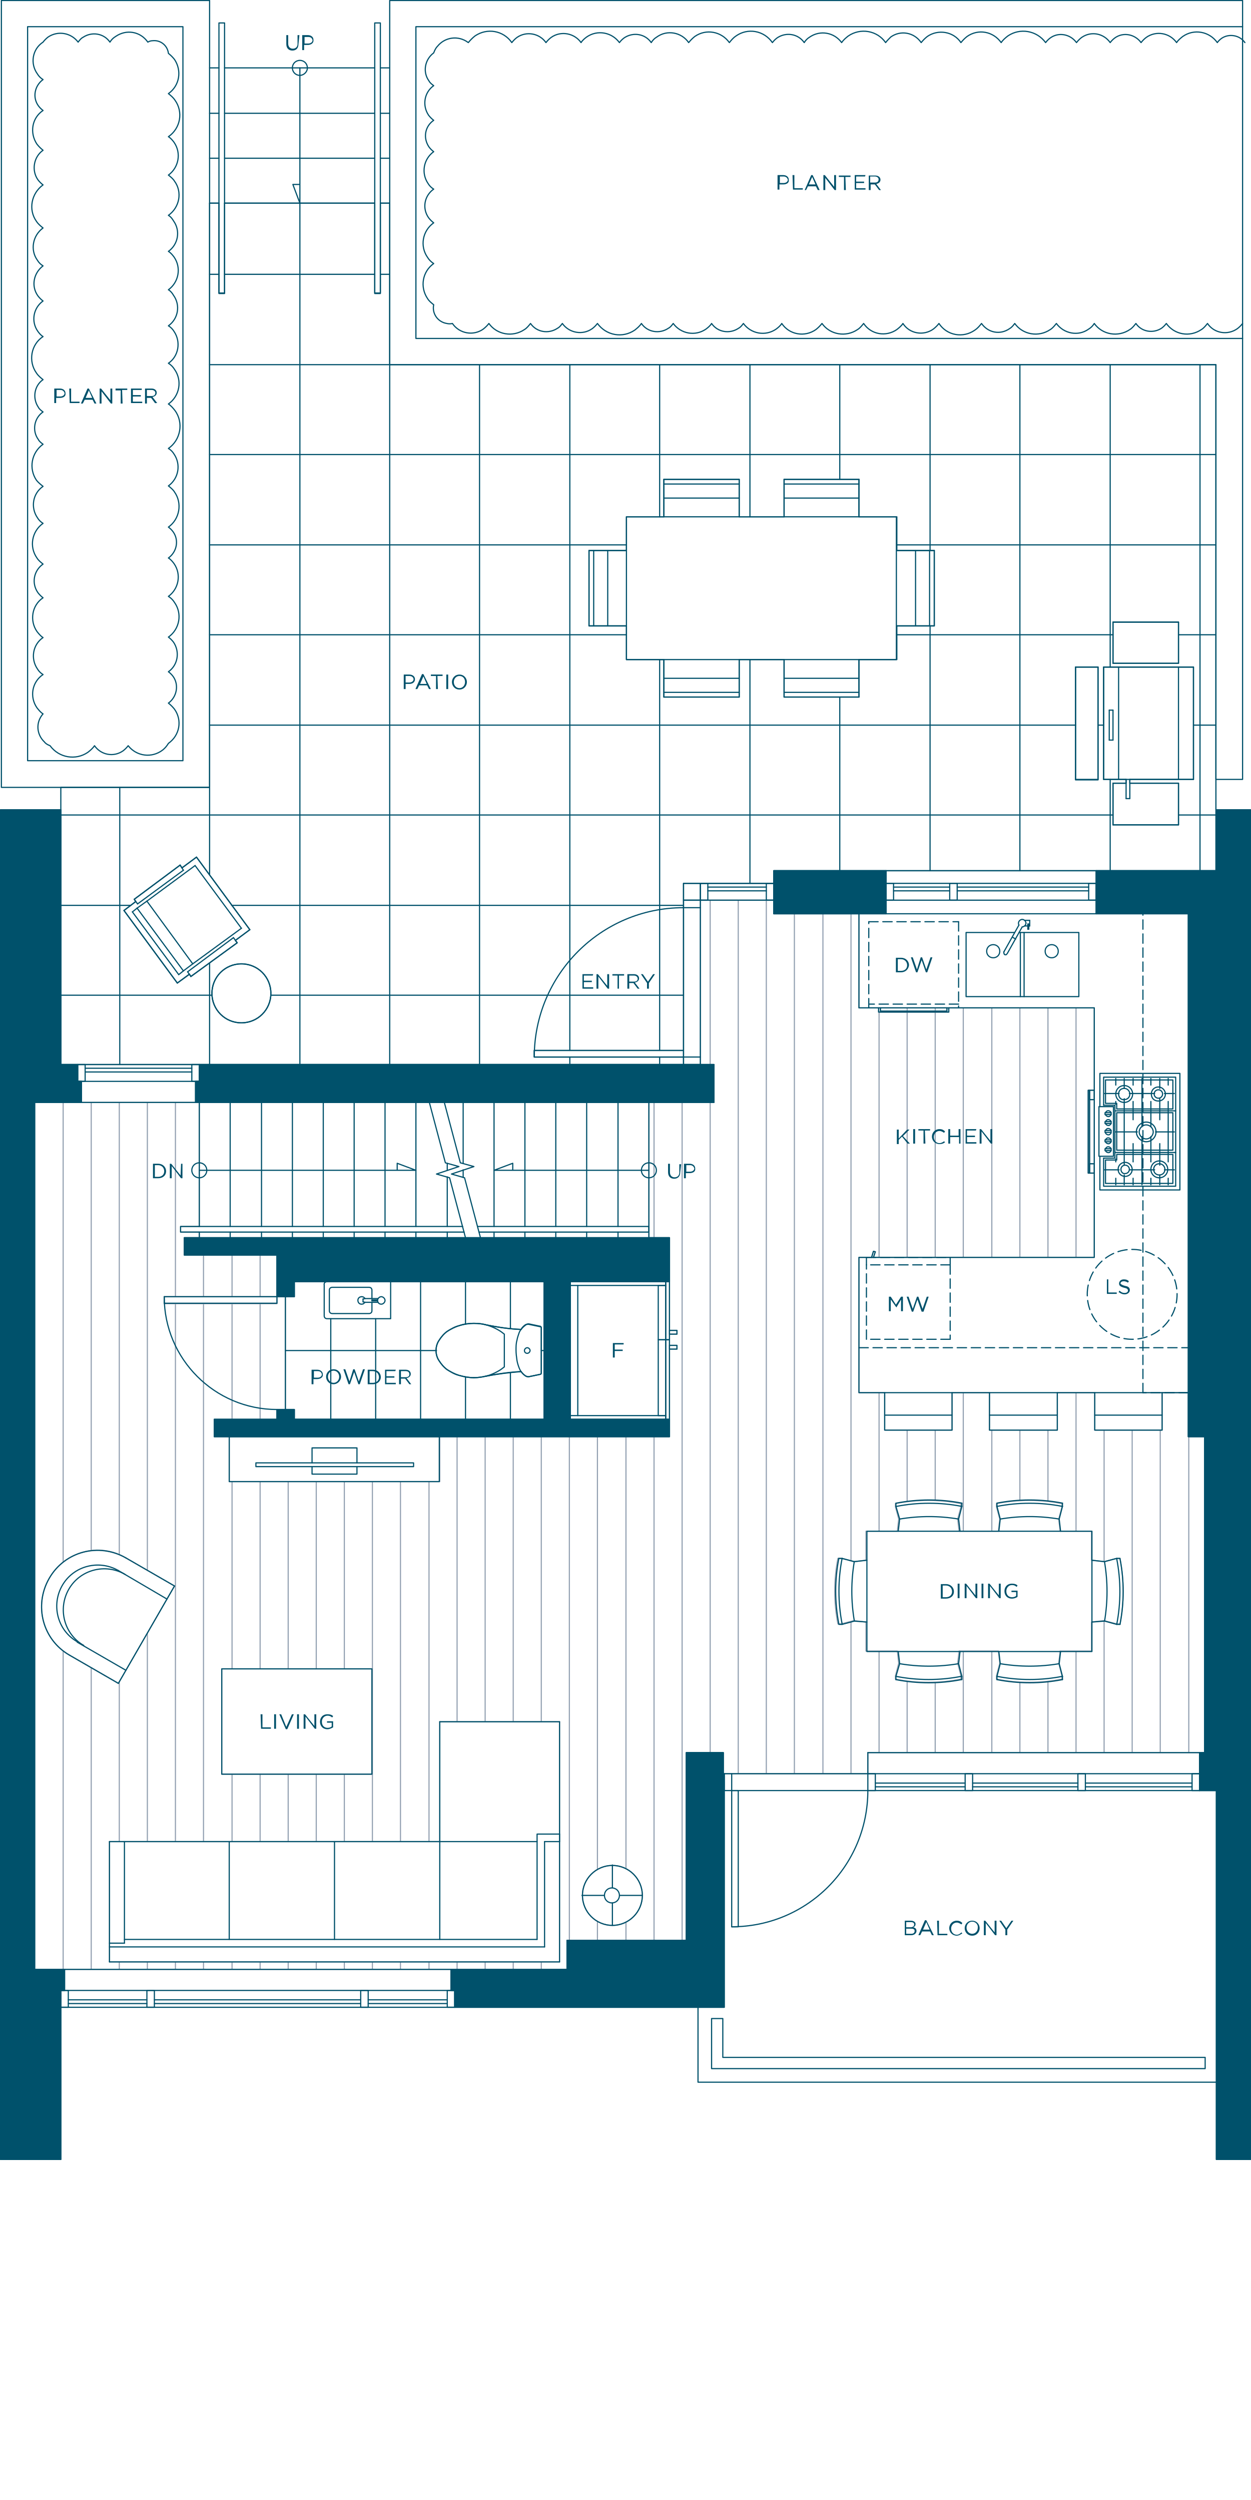 <?xml version="1.0" encoding="utf-8"?>
<!-- Generator: Adobe Illustrator 25.2.0, SVG Export Plug-In . SVG Version: 6.00 Build 0)  -->
<svg version="1.1" id="Layer_1" xmlns="http://www.w3.org/2000/svg" xmlns:xlink="http://www.w3.org/1999/xlink" x="0px" y="0px"
	 viewBox="0 0 267.4 534.1" style="enable-background:new 0 0 267.4 534.1;" xml:space="preserve">
<style type="text/css">
	.st0{fill:none;stroke:#92A0B1;stroke-width:0.24;stroke-linejoin:round;stroke-miterlimit:10;}
	.st1{fill:none;stroke:#92A0B1;stroke-width:0.24;stroke-linejoin:round;stroke-miterlimit:10;}
	.st2{fill:none;stroke:#00516B;stroke-width:0.25;stroke-linecap:round;stroke-linejoin:round;stroke-miterlimit:10;}
	.st3{fill:none;stroke:#00516B;stroke-width:0.25;stroke-linecap:round;stroke-linejoin:round;stroke-miterlimit:10;}

		.st4{fill:none;stroke:#00516B;stroke-width:0.25;stroke-linecap:round;stroke-linejoin:round;stroke-miterlimit:10;stroke-dasharray:2,1;}
	.st5{fill-rule:evenodd;clip-rule:evenodd;fill:#00516B;}
	.st6{fill:#00516B;}
	.st7{fill:#245169;}
</style>
<g>
	<line class="st0" x1="13.5" y1="420.7" x2="13.5" y2="352.6"/>
	<line class="st0" x1="13.5" y1="333.7" x2="13.5" y2="235.5"/>
	<line class="st0" x1="19.5" y1="420.7" x2="19.5" y2="356.3"/>
	<line class="st0" x1="19.5" y1="331.2" x2="19.5" y2="235.5"/>
	<line class="st0" x1="25.5" y1="420.7" x2="25.5" y2="419.1"/>
	<line class="st0" x1="25.5" y1="332.1" x2="25.5" y2="235.5"/>
	<line class="st0" x1="25.5" y1="393.4" x2="25.5" y2="359.3"/>
	<line class="st0" x1="31.5" y1="420.7" x2="31.5" y2="419.1"/>
	<line class="st0" x1="31.5" y1="335.4" x2="31.5" y2="235.5"/>
	<line class="st0" x1="31.5" y1="393.4" x2="31.5" y2="348.9"/>
	<line class="st0" x1="37.5" y1="420.7" x2="37.5" y2="419.1"/>
	<line class="st0" x1="37.5" y1="277" x2="37.5" y2="235.5"/>
	<line class="st0" x1="37.5" y1="393.4" x2="37.5" y2="278.5"/>
	<line class="st0" x1="43.5" y1="420.7" x2="43.5" y2="419.1"/>
	<line class="st0" x1="43.5" y1="277" x2="43.5" y2="268.1"/>
	<line class="st0" x1="43.5" y1="393.4" x2="43.5" y2="278.5"/>
	<line class="st0" x1="49.6" y1="420.7" x2="49.6" y2="419.1"/>
	<line class="st0" x1="49.6" y1="277" x2="49.6" y2="268.1"/>
	<line class="st0" x1="49.6" y1="393.4" x2="49.6" y2="379"/>
	<line class="st0" x1="49.6" y1="303.2" x2="49.6" y2="278.5"/>
	<line class="st0" x1="49.6" y1="356.5" x2="49.6" y2="316.5"/>
	<line class="st0" x1="55.6" y1="420.7" x2="55.6" y2="419.1"/>
	<line class="st0" x1="55.6" y1="277" x2="55.6" y2="268.1"/>
	<line class="st0" x1="55.6" y1="393.4" x2="55.6" y2="379"/>
	<line class="st0" x1="55.6" y1="303.2" x2="55.6" y2="278.5"/>
	<line class="st0" x1="55.6" y1="356.5" x2="55.6" y2="316.5"/>
	<line class="st0" x1="61.6" y1="420.7" x2="61.6" y2="419.1"/>
	<line class="st0" x1="61.6" y1="356.5" x2="61.6" y2="316.5"/>
	<line class="st0" x1="61.6" y1="393.4" x2="61.6" y2="379"/>
	<line class="st0" x1="67.6" y1="420.7" x2="67.6" y2="419.1"/>
	<line class="st0" x1="67.6" y1="356.5" x2="67.6" y2="316.5"/>
	<line class="st0" x1="67.6" y1="393.4" x2="67.6" y2="379"/>
	<line class="st0" x1="73.6" y1="420.7" x2="73.6" y2="419.1"/>
	<line class="st0" x1="73.6" y1="356.5" x2="73.6" y2="316.5"/>
	<line class="st0" x1="73.6" y1="393.4" x2="73.6" y2="379"/>
	<line class="st0" x1="79.6" y1="420.7" x2="79.6" y2="419.1"/>
	<line class="st0" x1="79.6" y1="393.4" x2="79.6" y2="316.5"/>
	<line class="st0" x1="85.6" y1="420.7" x2="85.6" y2="419.1"/>
	<line class="st0" x1="85.6" y1="393.4" x2="85.6" y2="316.5"/>
	<line class="st0" x1="91.7" y1="420.7" x2="91.7" y2="419.1"/>
	<line class="st0" x1="91.7" y1="393.4" x2="91.7" y2="316.5"/>
	<line class="st0" x1="97.7" y1="420.7" x2="97.7" y2="419.1"/>
	<line class="st0" x1="97.7" y1="367.8" x2="97.7" y2="306.9"/>
	<line class="st0" x1="103.7" y1="420.7" x2="103.7" y2="419.1"/>
	<line class="st0" x1="103.7" y1="367.8" x2="103.7" y2="306.9"/>
	<line class="st0" x1="109.7" y1="420.7" x2="109.7" y2="419.1"/>
	<line class="st0" x1="109.7" y1="367.8" x2="109.7" y2="306.9"/>
	<line class="st0" x1="115.7" y1="420.7" x2="115.7" y2="419.1"/>
	<line class="st0" x1="115.7" y1="367.8" x2="115.7" y2="306.9"/>
	<line class="st0" x1="121.7" y1="414.5" x2="121.7" y2="306.9"/>
	<line class="st0" x1="127.7" y1="414.5" x2="127.7" y2="410.5"/>
	<line class="st0" x1="127.7" y1="399.3" x2="127.7" y2="306.9"/>
	<line class="st0" x1="133.8" y1="414.5" x2="133.8" y2="410.6"/>
	<line class="st0" x1="133.8" y1="399.1" x2="133.8" y2="306.9"/>
	<line class="st0" x1="139.8" y1="414.5" x2="139.8" y2="306.9"/>
	<line class="st0" x1="139.8" y1="264.4" x2="139.8" y2="235.5"/>
	<line class="st0" x1="145.8" y1="414.5" x2="145.8" y2="235.5"/>
	<line class="st0" x1="151.8" y1="374.4" x2="151.8" y2="235.5"/>
	<line class="st0" x1="151.8" y1="227.4" x2="151.8" y2="192.3"/>
	<line class="st0" x1="157.8" y1="378.9" x2="157.8" y2="192.3"/>
	<line class="st0" x1="163.8" y1="378.9" x2="163.8" y2="192.3"/>
	<line class="st0" x1="169.8" y1="378.9" x2="169.8" y2="195.2"/>
	<line class="st0" x1="175.9" y1="378.9" x2="175.9" y2="195.2"/>
	<line class="st0" x1="181.9" y1="378.9" x2="181.9" y2="346.5"/>
	<line class="st0" x1="181.9" y1="333.4" x2="181.9" y2="195.2"/>
	<line class="st0" x1="187.9" y1="374.4" x2="187.9" y2="352.8"/>
	<line class="st0" x1="187.9" y1="327.1" x2="187.9" y2="297.5"/>
	<line class="st0" x1="187.9" y1="268.6" x2="187.9" y2="216.2"/>
	<line class="st0" x1="193.9" y1="374.4" x2="193.9" y2="359.2"/>
	<line class="st0" x1="193.9" y1="216" x2="193.9" y2="215.3"/>
	<line class="st0" x1="193.9" y1="320.7" x2="193.9" y2="305.5"/>
	<line class="st0" x1="193.9" y1="268.6" x2="193.9" y2="216.2"/>
	<line class="st0" x1="199.9" y1="374.4" x2="199.9" y2="359.5"/>
	<line class="st0" x1="199.9" y1="216" x2="199.9" y2="215.3"/>
	<line class="st0" x1="199.9" y1="320.4" x2="199.9" y2="305.5"/>
	<line class="st0" x1="199.9" y1="268.6" x2="199.9" y2="216.2"/>
	<line class="st0" x1="205.9" y1="374.4" x2="205.9" y2="352.8"/>
	<line class="st0" x1="205.9" y1="268.6" x2="205.9" y2="215.3"/>
	<line class="st0" x1="205.9" y1="327.1" x2="205.9" y2="297.5"/>
	<line class="st0" x1="212" y1="374.4" x2="212" y2="352.8"/>
	<line class="st0" x1="212" y1="268.6" x2="212" y2="215.3"/>
	<line class="st0" x1="212" y1="327.1" x2="212" y2="305.5"/>
	<line class="st0" x1="218" y1="374.4" x2="218" y2="359.4"/>
	<line class="st0" x1="218" y1="268.6" x2="218" y2="215.3"/>
	<line class="st0" x1="218" y1="320.5" x2="218" y2="305.5"/>
	<line class="st0" x1="224" y1="374.4" x2="224" y2="359.3"/>
	<line class="st0" x1="224" y1="268.6" x2="224" y2="215.3"/>
	<line class="st0" x1="224" y1="320.6" x2="224" y2="305.5"/>
	<line class="st0" x1="230" y1="374.4" x2="230" y2="352.8"/>
	<line class="st0" x1="230" y1="268.6" x2="230" y2="215.3"/>
	<line class="st0" x1="230" y1="327.1" x2="230" y2="297.5"/>
	<line class="st0" x1="236" y1="374.4" x2="236" y2="346.3"/>
	<line class="st0" x1="236" y1="333.6" x2="236" y2="305.5"/>
	<line class="st0" x1="242" y1="374.4" x2="242" y2="305.5"/>
	<line class="st0" x1="248" y1="374.4" x2="248" y2="305.5"/>
	<line class="st0" x1="254.1" y1="374.4" x2="254.1" y2="306.9"/>
	<polygon class="st0" points="94,393.4 94,367.8 119.6,367.8 119.6,419.1 23.4,419.1 23.4,393.4 	"/>
	<rect x="47.4" y="356.5" class="st0" width="32.1" height="22.5"/>
	<polygon class="st0" points="257.5,374.4 185.5,374.4 185.5,378.9 154.6,378.9 154.6,374.4 146.7,374.4 146.7,414.5 121.2,414.5
		121.2,420.7 7.4,420.7 7.4,235.5 42.6,235.5 42.6,262 38.6,262 38.6,263.2 42.6,263.2 42.6,264.4 39.4,264.4 39.4,268.1
		59.2,268.1 59.2,278.5 35.1,278.5 35.1,277 61,277 61,301.1 59.2,301.1 59.2,303.2 45.8,303.2 45.8,306.9 49,306.9 49,316.5
		94,316.5 94,306.9 143.1,306.9 143.1,288.2 144.7,288.2 144.7,287.4 143.1,287.4 143.1,285 144.7,285 144.7,284.2 143.1,284.2
		143.1,264.4 138.7,264.4 138.7,235.5 152.6,235.5 152.6,227.4 149.7,227.4 149.7,192.3 165.4,192.3 165.4,195.2 183.6,195.2
		183.6,215.3 202.4,215.3 202.4,216 188.2,216 188.2,215.3 187.8,215.3 187.8,216.2 202.8,216.2 202.8,215.3 233.9,215.3
		233.9,248.6 232.9,248.6 232.9,234.9 233.9,234.9 233.9,232.9 232.6,232.9 232.6,250.6 233.9,250.6 233.9,268.6 186.7,268.6
		187.1,267.4 186.7,267.3 186.3,268.6 183.6,268.6 183.6,297.5 189.1,297.5 189.1,305.5 203.5,305.5 203.5,297.5 211.5,297.5
		211.5,305.5 226,305.5 226,297.5 234,297.5 234,305.5 248.4,305.5 248.4,297.5 254,297.5 254,306.9 257.5,306.9 	"/>
	<path class="st0" d="M239.4,332.9h-0.7l-2.7,0.7l-2.7-0.3v-6.2h-6.7l-0.3-2.6l0.7-2.6v-0.7c-4.6-0.9-9.4-0.9-14,0v0.7l0.7,2.6
		l-0.3,2.6h-8.4l-0.3-2.6l0.7-2.6v-0.7c-4.6-0.9-9.4-0.9-14,0v0.7l0.7,2.6l-0.3,2.6h-6.7v6.2l-2.6,0.3l-2.7-0.7h-0.7
		c-0.9,4.6-0.9,9.4,0,14h0.7l2.7-0.7l2.6,0.3v6.2h6.7l0.3,2.6l-0.7,2.7v0.7c4.6,0.9,9.4,0.9,14,0v-0.7l-0.7-2.7l0.3-2.6h8.4l0.3,2.6
		l-0.7,2.7v0.7c4.6,0.9,9.4,0.9,14,0v-0.7l-0.7-2.7l0.3-2.6h6.7v-6.2l2.7-0.3l2.7,0.7h0.7C240.3,342.3,240.3,337.6,239.4,332.9z"/>
	<path class="st0" d="M26.9,332.8l10.4,6l-12,20.8l-10.4-6c-5.8-3.3-7.7-10.7-4.4-16.4C13.8,331.4,21.2,329.4,26.9,332.8z"/>
	<ellipse class="st1" cx="130.9" cy="404.9" rx="6.4" ry="6.4"/>
	<path class="st2" d="M137.1,250c0-0.9,0.7-1.6,1.6-1.6c0.9,0,1.6,0.7,1.6,1.6c0,0.9-0.7,1.6-1.6,1.6S137.1,250.9,137.1,250h1.6
		h-33.1l4-1.5v1.5"/>
	<path class="st2" d="M44.2,250c0-0.9-0.7-1.6-1.6-1.6c-0.9,0-1.6,0.7-1.6,1.6c0,0.9,0.7,1.6,1.6,1.6S44.2,250.9,44.2,250h-1.6h46.3
		l-4-1.5v1.5"/>
	<path class="st2" d="M64.1,16.1c-0.9,0-1.6-0.7-1.6-1.6c0-0.9,0.7-1.6,1.6-1.6s1.6,0.7,1.6,1.6C65.7,15.4,64.9,16.1,64.1,16.1v-1.6
		v28.9l-1.5-4h1.5"/>
	<polygon class="st2" points="13.8,420.7 13.8,425.2 13,425.2 13,461.3 0.1,461.3 0.1,173 13,173 13,227.4 16.6,227.4 16.6,231
		17.4,231 17.4,235.5 7.4,235.5 7.4,420.7 	"/>
	<polygon class="st2" points="97.2,428.8 97.2,425.2 96.4,425.2 96.4,420.7 121.2,420.7 121.2,414.5 146.7,414.5 146.7,374.4
		154.6,374.4 154.6,378.9 154.8,378.9 154.8,428.8 	"/>
	<polygon class="st2" points="256.4,382.5 256.4,374.4 257.5,374.4 257.5,306.9 254,306.9 254,195.2 234.3,195.2 234.3,186 260,186
		260,173 267.3,173 267.3,461.3 260,461.3 260,382.5 	"/>
	<rect x="165.4" y="186" class="st2" width="24" height="9.2"/>
	<polygon class="st2" points="45.8,306.9 143.1,306.9 143.1,303.2 121.9,303.2 121.9,273.8 143.1,273.8 143.1,264.4 39.4,264.4
		39.4,268.1 59.2,268.1 59.2,277 62.9,277 62.9,273.8 116.3,273.8 116.3,303.2 62.9,303.2 62.9,301.1 59.2,301.1 59.2,303.2
		45.8,303.2 	"/>
	<polygon class="st2" points="152.6,227.4 42.6,227.4 42.6,231 41.8,231 41.8,235.5 152.6,235.5 	"/>
	<polyline class="st2" points="260,444.8 149.2,444.8 149.2,428.8 	"/>
	<rect x="0.3" y="0.1" class="st2" width="44.5" height="168.1"/>
	<polygon class="st2" points="265.6,0.1 83.3,0.1 83.3,77.9 259.9,77.9 259.9,166.5 265.6,166.5 	"/>
	<polyline class="st2" points="265.6,5.7 88.9,5.7 88.9,72.3 265.6,72.3 	"/>
	<polyline class="st2" points="254,297.5 183.6,297.5 183.6,268.6 233.9,268.6 233.9,215.3 183.6,215.3 183.6,195.2 	"/>
	<rect x="5.9" y="5.7" class="st2" width="33.2" height="156.8"/>
	<rect x="142.3" y="273.8" class="st2" width="0.8" height="12.4"/>
	<rect x="142.3" y="286.2" class="st2" width="0.8" height="17"/>
	<rect x="121.9" y="273.8" class="st2" width="20.4" height="0.8"/>
	<rect x="121.9" y="302.4" class="st2" width="20.4" height="0.8"/>
	<polyline class="st2" points="188.2,215.3 188.2,216 202.4,216 202.4,215.3 	"/>
	<polyline class="st2" points="187.8,215.3 187.8,216.2 202.8,216.2 202.8,215.3 	"/>
	<polyline class="st2" points="186.3,268.6 186.7,267.3 187.1,267.4 186.7,268.6 	"/>
	<path class="st2" d="M101.3,294.3c1.1,0,2.1-0.2,3.2-0.5c0.9-0.3,1.7-0.7,2.5-1.2c0.3-0.2,0.5-0.4,0.8-0.6"/>
	<path class="st2" d="M101.3,294.3c-1.1,0-2.1-0.2-3.2-0.5c-0.9-0.3-1.7-0.7-2.5-1.2c-0.7-0.5-1.3-1.2-1.8-2
		c-0.4-0.6-0.6-1.4-0.6-2.1c0-0.7,0.2-1.5,0.6-2.1c0.5-0.8,1.1-1.5,1.8-2c0.8-0.5,1.6-1,2.5-1.2c1-0.3,2.1-0.5,3.2-0.5
		s2.1,0.1,3.2,0.5c0.9,0.3,1.7,0.7,2.5,1.2c0.3,0.2,0.5,0.4,0.8,0.6v6.9"/>
	<path class="st2" d="M111.4,293c-2.6,0.1-5.1,0.5-7.6,1"/>
	<path class="st2" d="M110.5,286.3c0.1-0.6,0.3-1.1,0.5-1.7c0.3-0.6,0.7-1.2,1.3-1.6c0.2-0.1,0.5-0.2,0.7-0.2l2.4,0.5
		c0.2,0,0.3,0.2,0.3,0.3v9.7c0,0.2-0.1,0.3-0.3,0.3l-2.4,0.5c-0.3,0-0.5,0-0.7-0.2c-0.6-0.4-1-0.9-1.3-1.6c-0.2-0.5-0.4-1.1-0.5-1.7
		c-0.1-0.7-0.2-1.5-0.2-2.2S110.3,287,110.5,286.3z"/>
	<path class="st2" d="M111.4,284c-2.6-0.1-5.1-0.5-7.6-1"/>
	<path class="st2" d="M112.1,288.5c0-0.3,0.3-0.6,0.6-0.6c0.3,0,0.6,0.3,0.6,0.6c0,0.3-0.3,0.6-0.6,0.6S112.1,288.9,112.1,288.5z"/>
	<polyline class="st2" points="235.1,247.1 235.1,254.2 252.2,254.2 252.2,229.3 235.1,229.3 235.1,236.4 	"/>
	<polyline class="st2" points="235.9,247.4 235.9,253.4 251.3,253.4 251.3,230.1 235.9,230.1 235.9,236.1 	"/>
	<line class="st2" x1="235.9" y1="247.4" x2="238.3" y2="247.4"/>
	<line class="st2" x1="235.9" y1="236.1" x2="238.3" y2="236.1"/>
	<line class="st2" x1="238.3" y1="236.1" x2="238.3" y2="247.4"/>
	<line class="st2" x1="251.3" y1="237.3" x2="238.3" y2="237.3"/>
	<line class="st2" x1="251.3" y1="246.2" x2="238.3" y2="246.2"/>
	<polyline class="st2" points="250.7,246.6 238.7,246.6 238.7,247.8 236.3,247.8 236.3,252.8 250.7,252.8 250.7,246.6 	"/>
	<rect x="238.7" y="237.7" class="st2" width="12" height="8"/>
	<line class="st2" x1="251" y1="249.9" x2="248.9" y2="249.9"/>
	<line class="st2" x1="239.2" y1="249.9" x2="236.1" y2="249.9"/>
	<line class="st2" x1="246.8" y1="249.9" x2="241.4" y2="249.9"/>
	<line class="st2" x1="238.5" y1="247.6" x2="238.5" y2="248.2"/>
	<line class="st2" x1="238.5" y1="251.7" x2="238.5" y2="253.1"/>
	<line class="st2" x1="240.3" y1="253.1" x2="240.3" y2="251"/>
	<line class="st2" x1="240.3" y1="248.9" x2="240.3" y2="234.7"/>
	<line class="st2" x1="240.3" y1="232.5" x2="240.3" y2="230.4"/>
	<line class="st2" x1="247.9" y1="253.1" x2="247.9" y2="251"/>
	<line class="st2" x1="247.9" y1="248.9" x2="247.9" y2="244.3"/>
	<line class="st2" x1="247.9" y1="232.5" x2="247.9" y2="230.4"/>
	<line class="st2" x1="242.2" y1="253.1" x2="242.2" y2="251.7"/>
	<line class="st2" x1="242.2" y1="231.8" x2="242.2" y2="230.4"/>
	<line class="st2" x1="242.2" y1="248.2" x2="242.2" y2="244.3"/>
	<line class="st2" x1="247.9" y1="239.2" x2="247.9" y2="234.7"/>
	<line class="st2" x1="242.2" y1="239.2" x2="242.2" y2="235.3"/>
	<path class="st2" d="M243.5,241.8c0-0.8,0.7-1.5,1.5-1.5s1.5,0.7,1.5,1.5c0,0.8-0.7,1.5-1.5,1.5S243.5,242.6,243.5,241.8z"/>
	<path class="st2" d="M239.6,249.8c0-0.5,0.4-0.9,0.9-0.9s0.9,0.4,0.9,0.9s-0.4,0.9-0.9,0.9C240,250.8,239.6,250.3,239.6,249.8z"/>
	<path class="st2" d="M246.7,233.7c0-0.5,0.4-0.9,0.9-0.9s0.9,0.4,0.9,0.9s-0.4,0.9-0.9,0.9C247.1,234.6,246.7,234.2,246.7,233.7z"
		/>
	<path class="st2" d="M239.1,233.7c0-0.7,0.5-1.2,1.2-1.2c0.7,0,1.2,0.6,1.2,1.2c0,0.7-0.5,1.2-1.2,1.2
		C239.6,235,239.1,234.4,239.1,233.7z"/>
	<path class="st2" d="M246.6,249.8c0-0.7,0.5-1.2,1.2-1.2c0.7,0,1.2,0.6,1.2,1.2c0,0.7-0.5,1.2-1.2,1.2S246.6,250.5,246.6,249.8z"/>
	<path class="st2" d="M242.9,241.8c0-1.2,1-2.1,2.1-2.1s2.1,0.9,2.1,2.1s-1,2.1-2.1,2.1S242.9,242.9,242.9,241.8z"/>
	<path class="st2" d="M246,249.8c0-1,0.8-1.8,1.8-1.8s1.8,0.8,1.8,1.8c0,1-0.8,1.8-1.8,1.8S246,250.8,246,249.8z"/>
	<path class="st2" d="M239,249.8c0-0.9,0.7-1.5,1.5-1.5s1.5,0.7,1.5,1.5c0,0.9-0.7,1.5-1.5,1.5S239,250.7,239,249.8z"/>
	<path class="st2" d="M238.5,233.7c0-1,0.8-1.8,1.8-1.8c1,0,1.8,0.8,1.8,1.8c0,1-0.8,1.8-1.8,1.8S238.5,234.7,238.5,233.7z"/>
	<path class="st2" d="M246.1,233.7c0-0.9,0.7-1.5,1.5-1.5s1.5,0.7,1.5,1.5c0,0.9-0.7,1.5-1.5,1.5
		C246.7,235.2,246.1,234.6,246.1,233.7z"/>
	<line class="st2" x1="244.1" y1="253.1" x2="244.1" y2="242.8"/>
	<line class="st2" x1="246" y1="253.1" x2="246" y2="251.7"/>
	<line class="st2" x1="246" y1="248.2" x2="246" y2="242.8"/>
	<line class="st2" x1="246" y1="231.8" x2="246" y2="230.4"/>
	<line class="st2" x1="246" y1="240.7" x2="246" y2="235.3"/>
	<line class="st2" x1="244.1" y1="240.7" x2="244.1" y2="230.4"/>
	<line class="st2" x1="249.7" y1="230.4" x2="249.7" y2="231.8"/>
	<line class="st2" x1="249.7" y1="251.7" x2="249.7" y2="253.1"/>
	<line class="st2" x1="249.7" y1="235.3" x2="249.7" y2="248.2"/>
	<line class="st2" x1="238.5" y1="235.9" x2="238.5" y2="235.3"/>
	<line class="st2" x1="238.5" y1="231.8" x2="238.5" y2="230.4"/>
	<polyline class="st2" points="250.7,236.9 238.7,236.9 238.7,235.7 236.3,235.7 236.3,230.7 250.7,230.7 250.7,236.9 	"/>
	<line class="st2" x1="251" y1="233.6" x2="248.9" y2="233.6"/>
	<line class="st2" x1="239.2" y1="233.6" x2="236.1" y2="233.6"/>
	<line class="st2" x1="246.8" y1="233.6" x2="241.4" y2="233.6"/>
	<line class="st2" x1="251" y1="241.8" x2="247" y2="241.8"/>
	<line class="st2" x1="243.1" y1="241.8" x2="238.5" y2="241.8"/>
	<rect x="234.9" y="236.4" class="st2" width="3.1" height="10.6"/>
	<rect x="236.2" y="237.7" class="st2" width="1.3" height="0.4"/>
	<path class="st2" d="M236.3,238.1c0.1,0.3,0.5,0.5,0.8,0.4c0.2-0.1,0.3-0.2,0.4-0.4"/>
	<path class="st2" d="M237.5,237.7c-0.1-0.3-0.5-0.5-0.8-0.4c-0.2,0.1-0.3,0.2-0.4,0.4"/>
	<rect x="236.2" y="245.4" class="st2" width="1.3" height="0.4"/>
	<path class="st2" d="M237.5,245.4c-0.1-0.3-0.5-0.5-0.8-0.4c-0.2,0.1-0.3,0.2-0.4,0.4"/>
	<path class="st2" d="M236.3,245.8c0.1,0.3,0.5,0.5,0.8,0.4c0.2-0.1,0.3-0.2,0.4-0.4"/>
	<rect x="236.2" y="241.5" class="st2" width="1.3" height="0.4"/>
	<path class="st2" d="M237.5,241.5c-0.1-0.3-0.5-0.5-0.8-0.4c-0.2,0.1-0.3,0.2-0.4,0.4"/>
	<path class="st2" d="M236.3,242c0.1,0.3,0.5,0.5,0.8,0.4c0.2-0.1,0.3-0.2,0.4-0.4"/>
	<rect x="236.2" y="243.5" class="st2" width="1.3" height="0.4"/>
	<path class="st2" d="M237.5,243.5c-0.1-0.3-0.5-0.5-0.8-0.4c-0.2,0.1-0.3,0.2-0.4,0.4"/>
	<path class="st2" d="M236.3,243.9c0.1,0.3,0.5,0.5,0.8,0.4c0.2-0.1,0.3-0.2,0.4-0.4"/>
	<rect x="236.2" y="239.6" class="st2" width="1.3" height="0.4"/>
	<path class="st2" d="M237.5,239.6c-0.1-0.3-0.5-0.5-0.8-0.4c-0.2,0.1-0.3,0.2-0.4,0.4"/>
	<path class="st2" d="M236.3,240c0.1,0.3,0.5,0.5,0.8,0.4c0.2-0.1,0.3-0.2,0.4-0.4"/>
	<polyline class="st2" points="217.8,199.2 230.6,199.2 230.6,212.9 206.5,212.9 206.5,199.2 216.9,199.2 	"/>
	<line class="st2" x1="218.9" y1="199.2" x2="218.9" y2="212.9"/>
	<line class="st2" x1="218.1" y1="199.2" x2="218.1" y2="212.9"/>
	<path class="st2" d="M223.4,203.2c0-0.8,0.6-1.4,1.4-1.4c0.8,0,1.4,0.6,1.4,1.4c0,0.8-0.6,1.4-1.4,1.4S223.4,204,223.4,203.2z"/>
	<path class="st2" d="M210.9,203.2c0-0.8,0.6-1.4,1.4-1.4c0.8,0,1.4,0.6,1.4,1.4c0,0.8-0.6,1.4-1.4,1.4
		C211.5,204.6,210.9,204,210.9,203.2z"/>
	<path class="st2" d="M218.5,198c0.4,0,0.8-0.4,0.8-0.8s-0.4-0.8-0.8-0.8s-0.8,0.4-0.8,0.8c0,0.1,0,0.3,0.1,0.4"/>
	<line class="st2" x1="218.5" y1="198" x2="215.3" y2="203.7"/>
	<line class="st2" x1="217.8" y1="197.6" x2="214.6" y2="203.3"/>
	<path class="st2" d="M214.6,203.3c-0.1,0.2,0,0.4,0.1,0.6c0.2,0.1,0.4,0.1,0.5-0.1"/>
	<line class="st2" x1="219.1" y1="196.6" x2="220.1" y2="196.6"/>
	<line class="st2" x1="219.1" y1="197.8" x2="219.7" y2="197.8"/>
	<line class="st2" x1="220.1" y1="197.8" x2="220.1" y2="196.6"/>
	<line class="st2" x1="219.9" y1="197.4" x2="219.9" y2="198.5"/>
	<line class="st2" x1="219.7" y1="197.4" x2="219.7" y2="198.5"/>
	<line class="st2" x1="219.7" y1="198.5" x2="219.9" y2="198.5"/>
	<line class="st2" x1="219.7" y1="197.4" x2="219.9" y2="197.4"/>
	<line class="st2" x1="219.9" y1="197.8" x2="220.1" y2="197.8"/>
	<line class="st2" x1="217.1" y1="200.6" x2="216.4" y2="200.2"/>
	<rect x="140.7" y="286.2" class="st2" width="1.6" height="16.2"/>
	<line class="st2" x1="123.5" y1="274.6" x2="123.5" y2="302.4"/>
	<rect x="140.7" y="274.6" class="st2" width="1.6" height="11.6"/>
	<rect x="143.1" y="284.2" class="st2" width="1.6" height="0.8"/>
	<rect x="143.1" y="287.4" class="st2" width="1.6" height="0.8"/>
	<rect x="232.6" y="232.9" class="st2" width="0.3" height="17.7"/>
	<rect x="232.9" y="232.9" class="st2" width="1" height="2"/>
	<rect x="232.9" y="248.6" class="st2" width="1" height="2"/>
	<ellipse class="st3" cx="130.9" cy="404.9" rx="6.4" ry="6.4"/>
	<path class="st2" d="M129.2,404.9c0-0.9,0.7-1.6,1.6-1.6s1.6,0.7,1.6,1.6s-0.7,1.6-1.6,1.6C129.9,406.5,129.2,405.8,129.2,404.9z"
		/>
	<line class="st2" x1="130.9" y1="398.4" x2="130.9" y2="403.2"/>
	<line class="st2" x1="130.9" y1="406.5" x2="130.9" y2="411.3"/>
	<line class="st2" x1="137.3" y1="404.9" x2="132.5" y2="404.9"/>
	<line class="st2" x1="129.2" y1="404.9" x2="124.4" y2="404.9"/>
	<rect x="49" y="306.9" class="st2" width="44.9" height="9.6"/>
	<line class="st2" x1="211.5" y1="302.3" x2="226" y2="302.3"/>
	<polyline class="st2" points="211.5,297.5 211.5,305.5 226,305.5 226,297.5 	"/>
	<line class="st2" x1="189.1" y1="302.3" x2="203.5" y2="302.3"/>
	<polyline class="st2" points="189.1,297.5 189.1,305.5 203.5,305.5 203.5,297.5 	"/>
	<line class="st2" x1="248.4" y1="302.3" x2="234" y2="302.3"/>
	<polyline class="st2" points="248.4,297.5 248.4,305.5 234,305.5 234,297.5 	"/>
	<rect x="185.3" y="327.1" class="st2" width="48.1" height="25.7"/>
	<path class="st2" d="M213.1,358.8c4.6,0.9,9.4,0.9,14,0"/>
	<path class="st2" d="M213.1,358.1c4.6,0.9,9.4,0.9,14,0"/>
	<path class="st2" d="M213.8,355.4c4.2,0.7,8.4,0.7,12.6,0"/>
	<line class="st2" x1="227.1" y1="358.1" x2="226.4" y2="355.4"/>
	<line class="st2" x1="226.4" y1="355.4" x2="226.7" y2="352.8"/>
	<line class="st2" x1="213.1" y1="358.1" x2="213.8" y2="355.4"/>
	<line class="st2" x1="213.8" y1="355.4" x2="213.5" y2="352.8"/>
	<line class="st2" x1="213.1" y1="358.8" x2="213.1" y2="358.1"/>
	<line class="st2" x1="227.1" y1="358.8" x2="227.1" y2="358.1"/>
	<path class="st2" d="M191.5,358.8c4.6,0.9,9.4,0.9,14,0"/>
	<path class="st2" d="M191.5,358.1c4.6,0.9,9.4,0.9,14,0"/>
	<path class="st2" d="M192.3,355.4c4.2,0.7,8.4,0.7,12.6,0"/>
	<line class="st2" x1="191.5" y1="358.1" x2="192.3" y2="355.4"/>
	<line class="st2" x1="192.3" y1="355.4" x2="192" y2="352.8"/>
	<line class="st2" x1="205.6" y1="358.1" x2="204.9" y2="355.4"/>
	<line class="st2" x1="204.9" y1="355.4" x2="205.2" y2="352.8"/>
	<line class="st2" x1="205.6" y1="358.8" x2="205.6" y2="358.1"/>
	<line class="st2" x1="191.5" y1="358.8" x2="191.5" y2="358.1"/>
	<path class="st2" d="M227.1,321.1c-4.6-0.9-9.4-0.9-14,0"/>
	<path class="st2" d="M227.1,321.8c-4.6-0.9-9.4-0.9-14,0"/>
	<path class="st2" d="M226.4,324.5c-4.2-0.7-8.4-0.7-12.6,0"/>
	<line class="st2" x1="227.1" y1="321.8" x2="226.4" y2="324.5"/>
	<line class="st2" x1="226.4" y1="324.5" x2="226.7" y2="327.1"/>
	<line class="st2" x1="213.1" y1="321.8" x2="213.8" y2="324.5"/>
	<line class="st2" x1="213.8" y1="324.5" x2="213.5" y2="327.1"/>
	<line class="st2" x1="213.1" y1="321.1" x2="213.1" y2="321.8"/>
	<line class="st2" x1="227.1" y1="321.1" x2="227.1" y2="321.8"/>
	<path class="st2" d="M205.6,321.1c-4.6-0.9-9.4-0.9-14,0"/>
	<path class="st2" d="M205.6,321.8c-4.6-0.9-9.4-0.9-14,0"/>
	<path class="st2" d="M204.9,324.5c-4.2-0.7-8.4-0.7-12.6,0"/>
	<line class="st2" x1="191.5" y1="321.8" x2="192.3" y2="324.5"/>
	<line class="st2" x1="192.3" y1="324.5" x2="192" y2="327.1"/>
	<line class="st2" x1="205.6" y1="321.8" x2="204.9" y2="324.5"/>
	<line class="st2" x1="204.9" y1="324.5" x2="205.2" y2="327.1"/>
	<line class="st2" x1="205.6" y1="321.1" x2="205.6" y2="321.8"/>
	<line class="st2" x1="191.5" y1="321.1" x2="191.5" y2="321.8"/>
	<path class="st2" d="M179.3,332.9c-0.9,4.6-0.9,9.4,0,14"/>
	<path class="st2" d="M180,332.9c-0.9,4.6-0.9,9.4,0,14"/>
	<path class="st2" d="M182.6,333.6c-0.7,4.2-0.7,8.4,0,12.6"/>
	<line class="st2" x1="180" y1="347" x2="182.6" y2="346.3"/>
	<line class="st2" x1="182.6" y1="346.3" x2="185.3" y2="346.5"/>
	<line class="st2" x1="180" y1="332.9" x2="182.6" y2="333.6"/>
	<line class="st2" x1="182.6" y1="333.6" x2="185.3" y2="333.3"/>
	<line class="st2" x1="179.3" y1="332.9" x2="180" y2="332.9"/>
	<line class="st2" x1="179.3" y1="347" x2="180" y2="347"/>
	<path class="st2" d="M239.4,347c0.9-4.6,0.9-9.4,0-14"/>
	<path class="st2" d="M238.7,347c0.9-4.6,0.9-9.4,0-14"/>
	<path class="st2" d="M236.1,346.3c0.7-4.2,0.7-8.4,0-12.6"/>
	<line class="st2" x1="238.7" y1="347" x2="236.1" y2="346.3"/>
	<line class="st2" x1="236.1" y1="346.3" x2="233.4" y2="346.5"/>
	<line class="st2" x1="238.7" y1="332.9" x2="236.1" y2="333.6"/>
	<line class="st2" x1="236.1" y1="333.6" x2="233.4" y2="333.3"/>
	<line class="st2" x1="239.4" y1="332.9" x2="238.7" y2="332.9"/>
	<line class="st2" x1="239.4" y1="347" x2="238.7" y2="347"/>
	<rect x="47.4" y="356.5" class="st2" width="32.1" height="22.5"/>
	<path class="st2" d="M45.3,212.2c0-3.5,2.8-6.3,6.3-6.3c3.5,0,6.3,2.8,6.3,6.3c0,3.5-2.8,6.3-6.3,6.3
		C48.1,218.5,45.3,215.7,45.3,212.2z"/>
	<line class="st2" x1="251.9" y1="142.5" x2="251.9" y2="166.5"/>
	<line class="st2" x1="241.5" y1="170.6" x2="241.5" y2="166.5"/>
	<line class="st2" x1="240.7" y1="170.6" x2="241.5" y2="170.6"/>
	<line class="st2" x1="240.7" y1="166.5" x2="240.7" y2="170.6"/>
	<line class="st2" x1="237.9" y1="151.7" x2="237.1" y2="151.7"/>
	<line class="st2" x1="237.9" y1="158.1" x2="237.9" y2="151.7"/>
	<line class="st2" x1="237.1" y1="158.1" x2="237.9" y2="158.1"/>
	<line class="st2" x1="237.1" y1="151.7" x2="237.1" y2="158.1"/>
	<line class="st2" x1="239.1" y1="142.5" x2="239.1" y2="166.5"/>
	<line class="st2" x1="229.9" y1="142.5" x2="234.7" y2="142.5"/>
	<line class="st2" x1="229.9" y1="166.5" x2="229.9" y2="142.5"/>
	<line class="st2" x1="234.7" y1="166.5" x2="229.9" y2="166.5"/>
	<line class="st2" x1="234.7" y1="142.5" x2="234.7" y2="166.5"/>
	<line class="st2" x1="251.9" y1="141.7" x2="237.9" y2="141.7"/>
	<line class="st2" x1="251.9" y1="132.9" x2="251.9" y2="141.7"/>
	<line class="st2" x1="237.9" y1="132.9" x2="251.9" y2="132.9"/>
	<line class="st2" x1="237.9" y1="141.7" x2="237.9" y2="132.9"/>
	<line class="st2" x1="237.9" y1="176.2" x2="237.9" y2="167.3"/>
	<line class="st2" x1="251.9" y1="176.2" x2="237.9" y2="176.2"/>
	<line class="st2" x1="251.9" y1="167.3" x2="251.9" y2="176.2"/>
	<line class="st2" x1="237.9" y1="167.3" x2="240.7" y2="167.3"/>
	<line class="st2" x1="235.9" y1="166.5" x2="235.9" y2="142.5"/>
	<line class="st2" x1="255.1" y1="166.5" x2="235.9" y2="166.5"/>
	<line class="st2" x1="255.1" y1="142.5" x2="255.1" y2="166.5"/>
	<line class="st2" x1="235.9" y1="142.5" x2="255.1" y2="142.5"/>
	<line class="st2" x1="241.5" y1="167.3" x2="251.9" y2="167.3"/>
	<rect x="133.9" y="110.4" class="st2" width="57.7" height="30.5"/>
	<polyline class="st2" points="141.9,140.9 141.9,144.9 158,144.9 158,140.9 	"/>
	<line class="st2" x1="158" y1="144.9" x2="158" y2="148.9"/>
	<line class="st2" x1="141.9" y1="144.9" x2="141.9" y2="148.9"/>
	<line class="st2" x1="141.9" y1="148.9" x2="158" y2="148.9"/>
	<line class="st2" x1="141.9" y1="147.9" x2="158" y2="147.9"/>
	<polyline class="st2" points="141.9,110.4 141.9,106.4 158,106.4 158,110.4 	"/>
	<line class="st2" x1="158" y1="106.4" x2="158" y2="102.4"/>
	<line class="st2" x1="141.9" y1="106.4" x2="141.9" y2="102.4"/>
	<line class="st2" x1="141.9" y1="102.4" x2="158" y2="102.4"/>
	<line class="st2" x1="141.9" y1="103.4" x2="158" y2="103.4"/>
	<polyline class="st2" points="183.6,140.9 183.6,144.9 167.6,144.9 167.6,140.9 	"/>
	<line class="st2" x1="167.6" y1="144.9" x2="167.6" y2="148.9"/>
	<line class="st2" x1="183.6" y1="144.9" x2="183.6" y2="148.9"/>
	<line class="st2" x1="183.6" y1="148.9" x2="167.6" y2="148.9"/>
	<line class="st2" x1="183.6" y1="147.9" x2="167.6" y2="147.9"/>
	<polyline class="st2" points="183.6,110.4 183.6,106.4 167.6,106.4 167.6,110.4 	"/>
	<line class="st2" x1="167.6" y1="106.4" x2="167.6" y2="102.4"/>
	<line class="st2" x1="183.6" y1="106.4" x2="183.6" y2="102.4"/>
	<line class="st2" x1="183.6" y1="102.4" x2="167.6" y2="102.4"/>
	<line class="st2" x1="183.6" y1="103.4" x2="167.6" y2="103.4"/>
	<polyline class="st2" points="133.9,133.7 129.9,133.7 129.9,117.6 133.9,117.6 	"/>
	<line class="st2" x1="129.9" y1="117.6" x2="125.9" y2="117.6"/>
	<line class="st2" x1="129.9" y1="133.7" x2="125.9" y2="133.7"/>
	<line class="st2" x1="125.9" y1="133.7" x2="125.9" y2="117.6"/>
	<line class="st2" x1="126.9" y1="133.7" x2="126.9" y2="117.6"/>
	<polyline class="st2" points="191.7,133.7 195.7,133.7 195.7,117.6 191.7,117.6 	"/>
	<line class="st2" x1="195.7" y1="117.6" x2="199.7" y2="117.6"/>
	<line class="st2" x1="195.7" y1="133.7" x2="199.7" y2="133.7"/>
	<line class="st2" x1="199.7" y1="133.7" x2="199.7" y2="117.6"/>
	<line class="st2" x1="198.7" y1="133.7" x2="198.7" y2="117.6"/>
	<line class="st2" x1="28.3" y1="194.8" x2="38.2" y2="208.2"/>
	<line class="st2" x1="38.2" y1="208.2" x2="39.2" y2="207.4"/>
	<line class="st2" x1="39.2" y1="207.4" x2="29.3" y2="194"/>
	<line class="st2" x1="29.3" y1="194" x2="28.3" y2="194.8"/>
	<line class="st2" x1="29.3" y1="194" x2="31.4" y2="192.5"/>
	<line class="st2" x1="31.4" y1="192.5" x2="41.2" y2="205.9"/>
	<line class="st2" x1="39.2" y1="207.4" x2="41.2" y2="205.9"/>
	<line class="st2" x1="31.4" y1="192.5" x2="41.7" y2="184.9"/>
	<line class="st2" x1="41.7" y1="184.9" x2="51.6" y2="198.3"/>
	<line class="st2" x1="51.6" y1="198.3" x2="41.2" y2="205.9"/>
	<line class="st2" x1="29.4" y1="193.1" x2="28.7" y2="192.1"/>
	<line class="st2" x1="28.7" y1="192.1" x2="36.9" y2="186"/>
	<line class="st2" x1="36.9" y1="186" x2="38.5" y2="184.8"/>
	<line class="st2" x1="38.5" y1="184.8" x2="39.2" y2="185.9"/>
	<line class="st2" x1="39.2" y1="185.9" x2="29.4" y2="193.1"/>
	<line class="st2" x1="40.1" y1="207.6" x2="49.9" y2="200.3"/>
	<line class="st2" x1="49.9" y1="200.3" x2="50.7" y2="201.4"/>
	<line class="st2" x1="50.7" y1="201.4" x2="40.8" y2="208.6"/>
	<line class="st2" x1="40.8" y1="208.6" x2="40.1" y2="207.6"/>
	<line class="st2" x1="38.9" y1="185.4" x2="42" y2="183.1"/>
	<line class="st2" x1="42" y1="183.1" x2="53.4" y2="198.6"/>
	<line class="st2" x1="53.4" y1="198.6" x2="50.3" y2="200.9"/>
	<line class="st2" x1="29" y1="192.6" x2="26.5" y2="194.5"/>
	<line class="st2" x1="26.5" y1="194.5" x2="37.9" y2="210"/>
	<line class="st2" x1="37.9" y1="210" x2="40.5" y2="208.1"/>
	<line class="st2" x1="119.6" y1="419.1" x2="23.4" y2="419.1"/>
	<line class="st2" x1="23.4" y1="393.4" x2="23.4" y2="419.1"/>
	<line class="st2" x1="26.6" y1="393.4" x2="26.6" y2="415.1"/>
	<line class="st2" x1="116.4" y1="415.9" x2="23.4" y2="415.9"/>
	<line class="st2" x1="94" y1="393.4" x2="23.4" y2="393.4"/>
	<line class="st2" x1="94" y1="393.4" x2="94" y2="414.3"/>
	<line class="st2" x1="71.5" y1="393.4" x2="71.5" y2="414.3"/>
	<line class="st2" x1="23.4" y1="415.1" x2="26.6" y2="415.1"/>
	<line class="st2" x1="119.6" y1="419.1" x2="119.6" y2="367.8"/>
	<line class="st2" x1="94" y1="367.8" x2="119.6" y2="367.8"/>
	<line class="st2" x1="116.4" y1="415.9" x2="116.4" y2="393.4"/>
	<line class="st2" x1="94" y1="393.4" x2="94" y2="367.8"/>
	<line class="st2" x1="94" y1="393.4" x2="114.8" y2="393.4"/>
	<line class="st2" x1="119.6" y1="393.4" x2="116.4" y2="393.4"/>
	<line class="st2" x1="119.6" y1="393.4" x2="119.6" y2="391.8"/>
	<line class="st2" x1="114.8" y1="414.3" x2="26.6" y2="414.3"/>
	<line class="st2" x1="49" y1="393.4" x2="49" y2="414.3"/>
	<polyline class="st2" points="119.6,391.8 114.8,391.8 114.8,414.3 	"/>
	<rect x="54.7" y="312.5" class="st2" width="33.7" height="0.8"/>
	<polyline class="st2" points="66.7,312.5 66.7,309.3 76.3,309.3 76.3,312.5 	"/>
	<polyline class="st2" points="76.3,313.3 76.3,314.9 66.7,314.9 66.7,313.3 	"/>
	<path class="st2" d="M26.9,332.8c-5.8-3.3-13.1-1.4-16.4,4.4s-1.4,13.1,4.4,16.4"/>
	<path class="st2" d="M25.3,335.5c-4.2-2.4-9.6-1-12,3.2c-2.4,4.2-1,9.6,3.2,12"/>
	<line class="st2" x1="16.5" y1="350.8" x2="26.9" y2="356.8"/>
	<line class="st2" x1="35.7" y1="341.6" x2="25.3" y2="335.5"/>
	<line class="st2" x1="14.9" y1="353.6" x2="25.3" y2="359.6"/>
	<line class="st2" x1="25.3" y1="359.6" x2="37.3" y2="338.8"/>
	<line class="st2" x1="37.3" y1="338.8" x2="26.9" y2="332.8"/>
	<path class="st2" d="M26.7,336.3c-4.2-2.4-9.6-1-12,3.2c-2.4,4.2-1,9.6,3.2,12"/>
	<rect x="114.2" y="224.4" class="st2" width="31.9" height="1.4"/>
	<path class="st2" d="M146.1,193.9c-17.6,0-31.9,14.3-31.9,31.9"/>
	<polygon class="st2" points="152.1,431.2 154.5,431.2 154.5,439.5 257.6,439.5 257.6,441.9 152.1,441.9 	"/>
	<rect x="154.8" y="378.9" class="st2" width="1.6" height="3.6"/>
	<rect x="146.1" y="192.3" class="st2" width="3.6" height="1.6"/>
	<rect x="146.1" y="188.7" class="st2" width="3.6" height="3.6"/>
	<line class="st2" x1="44.8" y1="14.5" x2="46.8" y2="14.5"/>
	<line class="st2" x1="48" y1="14.5" x2="80.1" y2="14.5"/>
	<line class="st2" x1="81.3" y1="14.5" x2="83.3" y2="14.5"/>
	<line class="st2" x1="44.8" y1="24.2" x2="46.8" y2="24.2"/>
	<line class="st2" x1="48" y1="24.2" x2="80.1" y2="24.2"/>
	<line class="st2" x1="81.3" y1="24.2" x2="83.3" y2="24.2"/>
	<line class="st2" x1="44.8" y1="33.8" x2="46.8" y2="33.8"/>
	<line class="st2" x1="48" y1="33.8" x2="80.1" y2="33.8"/>
	<line class="st2" x1="81.3" y1="33.8" x2="83.3" y2="33.8"/>
	<line class="st2" x1="44.8" y1="43.4" x2="46.8" y2="43.4"/>
	<line class="st2" x1="48" y1="43.4" x2="80.1" y2="43.4"/>
	<line class="st2" x1="81.3" y1="43.4" x2="83.3" y2="43.4"/>
	<line class="st2" x1="138.7" y1="264.4" x2="138.7" y2="235.5"/>
	<line class="st2" x1="132.1" y1="264.4" x2="132.1" y2="263.2"/>
	<line class="st2" x1="132.1" y1="262" x2="132.1" y2="235.5"/>
	<line class="st2" x1="125.4" y1="264.4" x2="125.4" y2="263.2"/>
	<line class="st2" x1="125.4" y1="262" x2="125.4" y2="235.5"/>
	<line class="st2" x1="118.8" y1="264.4" x2="118.8" y2="263.2"/>
	<line class="st2" x1="118.8" y1="262" x2="118.8" y2="235.5"/>
	<line class="st2" x1="112.2" y1="264.4" x2="112.2" y2="263.2"/>
	<line class="st2" x1="112.2" y1="262" x2="112.2" y2="235.5"/>
	<line class="st2" x1="105.6" y1="264.4" x2="105.6" y2="263.2"/>
	<line class="st2" x1="105.6" y1="262" x2="105.6" y2="235.5"/>
	<line class="st2" x1="42.6" y1="264.4" x2="42.6" y2="263.2"/>
	<line class="st2" x1="42.6" y1="262" x2="42.6" y2="235.5"/>
	<line class="st2" x1="49.2" y1="264.4" x2="49.2" y2="263.2"/>
	<line class="st2" x1="49.2" y1="262" x2="49.2" y2="235.5"/>
	<line class="st2" x1="55.9" y1="264.4" x2="55.9" y2="263.2"/>
	<line class="st2" x1="55.9" y1="262" x2="55.9" y2="235.5"/>
	<line class="st2" x1="62.5" y1="264.4" x2="62.5" y2="263.2"/>
	<line class="st2" x1="62.5" y1="262" x2="62.5" y2="235.5"/>
	<line class="st2" x1="69.1" y1="264.4" x2="69.1" y2="263.2"/>
	<line class="st2" x1="69.1" y1="262" x2="69.1" y2="235.5"/>
	<line class="st2" x1="185.5" y1="378.9" x2="185.5" y2="374.4"/>
	<rect x="232.7" y="188.7" class="st2" width="1.6" height="3.6"/>
	<rect x="189.4" y="188.7" class="st2" width="1.6" height="3.6"/>
	<rect x="203" y="188.7" class="st2" width="1.6" height="3.6"/>
	<line class="st2" x1="232.7" y1="189.5" x2="204.6" y2="189.5"/>
	<line class="st2" x1="232.7" y1="190.3" x2="204.6" y2="190.3"/>
	<line class="st2" x1="203" y1="189.5" x2="191" y2="189.5"/>
	<line class="st2" x1="203" y1="190.3" x2="191" y2="190.3"/>
	<line class="st2" x1="234.3" y1="195.2" x2="189.4" y2="195.2"/>
	<line class="st2" x1="234.3" y1="186" x2="189.4" y2="186"/>
	<line class="st2" x1="75.7" y1="264.4" x2="75.7" y2="263.2"/>
	<line class="st2" x1="75.7" y1="262" x2="75.7" y2="235.5"/>
	<line class="st2" x1="82.3" y1="264.4" x2="82.3" y2="263.2"/>
	<line class="st2" x1="82.3" y1="262" x2="82.3" y2="235.5"/>
	<line class="st2" x1="88.9" y1="264.4" x2="88.9" y2="263.2"/>
	<line class="st2" x1="88.9" y1="262" x2="88.9" y2="235.6"/>
	<line class="st2" x1="95.6" y1="262" x2="95.6" y2="251.4"/>
	<line class="st2" x1="95.6" y1="250" x2="95.6" y2="248.5"/>
	<line class="st2" x1="95.6" y1="264.4" x2="95.6" y2="263.2"/>
	<rect x="146.1" y="225.8" class="st2" width="3.6" height="1.6"/>
	<polyline class="st2" points="91.8,235.6 95.2,248.4 98.1,249.2 93.3,250.8 96.1,251.6 99.5,264.4 	"/>
	<polyline class="st2" points="95,235.6 98.4,248.4 101.3,249.2 96.5,250.8 99.3,251.6 102.7,264.4 	"/>
	<line class="st2" x1="99" y1="251.5" x2="99" y2="249.9"/>
	<line class="st2" x1="99" y1="248.5" x2="99" y2="235.5"/>
	<rect x="35.1" y="277" class="st2" width="24.1" height="1.4"/>
	<path class="st2" d="M35.1,277c0,13.3,10.8,24.1,24.1,24.1"/>
	<rect x="163.8" y="188.7" class="st2" width="1.6" height="3.6"/>
	<rect x="149.7" y="188.7" class="st2" width="1.6" height="3.6"/>
	<line class="st2" x1="163.8" y1="189.5" x2="151.3" y2="189.5"/>
	<line class="st2" x1="163.8" y1="190.3" x2="151.3" y2="190.3"/>
	<rect x="41" y="227.4" class="st2" width="1.6" height="3.6"/>
	<rect x="16.6" y="227.4" class="st2" width="1.6" height="3.6"/>
	<line class="st2" x1="41" y1="228.2" x2="18.2" y2="228.2"/>
	<line class="st2" x1="41" y1="229" x2="18.2" y2="229"/>
	<line class="st2" x1="41.8" y1="235.5" x2="17.4" y2="235.5"/>
	<rect x="185.5" y="378.9" class="st2" width="1.6" height="3.6"/>
	<rect x="254.8" y="378.9" class="st2" width="1.6" height="3.6"/>
	<rect x="206.3" y="378.9" class="st2" width="1.6" height="3.6"/>
	<line class="st2" x1="187.1" y1="381.7" x2="206.3" y2="381.7"/>
	<line class="st2" x1="187.1" y1="380.9" x2="206.3" y2="380.9"/>
	<rect x="230.4" y="378.9" class="st2" width="1.6" height="3.6"/>
	<line class="st2" x1="207.9" y1="381.7" x2="230.4" y2="381.7"/>
	<line class="st2" x1="207.9" y1="380.9" x2="230.4" y2="380.9"/>
	<line class="st2" x1="232" y1="381.7" x2="254.8" y2="381.7"/>
	<line class="st2" x1="232" y1="380.9" x2="254.8" y2="380.9"/>
	<line class="st2" x1="185.5" y1="374.4" x2="256.4" y2="374.4"/>
	<rect x="13" y="425.2" class="st2" width="1.6" height="3.6"/>
	<rect x="95.6" y="425.2" class="st2" width="1.6" height="3.6"/>
	<rect x="31.4" y="425.2" class="st2" width="1.6" height="3.6"/>
	<line class="st2" x1="14.6" y1="428" x2="31.4" y2="428"/>
	<line class="st2" x1="14.6" y1="427.2" x2="31.4" y2="427.2"/>
	<rect x="77.1" y="425.2" class="st2" width="1.6" height="3.6"/>
	<line class="st2" x1="33" y1="428" x2="77.1" y2="428"/>
	<line class="st2" x1="33" y1="427.2" x2="77.1" y2="427.2"/>
	<line class="st2" x1="78.7" y1="428" x2="95.6" y2="428"/>
	<line class="st2" x1="78.7" y1="427.2" x2="95.6" y2="427.2"/>
	<line class="st2" x1="13.8" y1="420.7" x2="96.4" y2="420.7"/>
	<rect x="156.4" y="382.5" class="st2" width="1.4" height="29.1"/>
	<path class="st2" d="M156.4,411.6c16.1,0,29.1-13,29.1-29.1"/>
	<rect x="80.1" y="4.9" class="st2" width="1.2" height="57.7"/>
	<rect x="46.8" y="4.9" class="st2" width="1.2" height="57.7"/>
	<polyline class="st2" points="102.1,262 138.7,262 138.7,263.2 102.4,263.2 	"/>
	<polyline class="st2" points="98.9,262 38.6,262 38.6,263.2 99.2,263.2 	"/>
	<line class="st2" x1="234.3" y1="192.3" x2="189.4" y2="192.3"/>
	<line class="st2" x1="234.3" y1="188.7" x2="189.4" y2="188.7"/>
	<line class="st2" x1="165.4" y1="192.3" x2="149.7" y2="192.3"/>
	<line class="st2" x1="165.4" y1="188.7" x2="149.7" y2="188.7"/>
	<line class="st2" x1="42.6" y1="231" x2="16.6" y2="231"/>
	<line class="st2" x1="42.6" y1="227.4" x2="16.6" y2="227.4"/>
	<line class="st2" x1="185.5" y1="378.9" x2="256.4" y2="378.9"/>
	<line class="st2" x1="185.5" y1="382.5" x2="256.4" y2="382.5"/>
	<line class="st2" x1="13" y1="425.2" x2="97.2" y2="425.2"/>
	<line class="st2" x1="13" y1="428.8" x2="97.2" y2="428.8"/>
	<line class="st2" x1="44.8" y1="58.6" x2="46.8" y2="58.6"/>
	<line class="st2" x1="81.3" y1="58.6" x2="83.3" y2="58.6"/>
	<line class="st2" x1="48" y1="58.6" x2="80.1" y2="58.6"/>
	<line class="st2" x1="44.8" y1="77.9" x2="83.3" y2="77.9"/>
	<line class="st2" x1="44.8" y1="97.1" x2="259.9" y2="97.1"/>
	<line class="st2" x1="44.8" y1="116.4" x2="133.9" y2="116.4"/>
	<line class="st2" x1="191.7" y1="116.4" x2="259.9" y2="116.4"/>
	<line class="st2" x1="44.8" y1="135.6" x2="133.9" y2="135.6"/>
	<line class="st2" x1="251.9" y1="135.6" x2="259.9" y2="135.6"/>
	<line class="st2" x1="191.7" y1="135.6" x2="237.9" y2="135.6"/>
	<line class="st2" x1="44.8" y1="154.9" x2="229.9" y2="154.9"/>
	<line class="st2" x1="255.1" y1="154.9" x2="259.9" y2="154.9"/>
	<line class="st2" x1="234.7" y1="154.9" x2="235.9" y2="154.9"/>
	<line class="st2" x1="13" y1="174.1" x2="237.9" y2="174.1"/>
	<line class="st2" x1="251.9" y1="174.1" x2="259.9" y2="174.1"/>
	<line class="st2" x1="13" y1="193.4" x2="28" y2="193.4"/>
	<line class="st2" x1="49.5" y1="193.4" x2="146.1" y2="193.4"/>
	<line class="st2" x1="13" y1="212.6" x2="45.3" y2="212.6"/>
	<line class="st2" x1="57.9" y1="212.6" x2="146.1" y2="212.6"/>
	<line class="st2" x1="25.6" y1="227.4" x2="25.6" y2="168.2"/>
	<line class="st2" x1="44.8" y1="227.4" x2="44.8" y2="205.7"/>
	<line class="st2" x1="44.8" y1="186.9" x2="44.8" y2="168.2"/>
	<line class="st2" x1="64.1" y1="227.4" x2="64.1" y2="43.4"/>
	<line class="st2" x1="83.3" y1="227.4" x2="83.3" y2="77.9"/>
	<line class="st2" x1="102.5" y1="227.4" x2="102.5" y2="77.9"/>
	<line class="st2" x1="121.8" y1="227.4" x2="121.8" y2="225.8"/>
	<line class="st2" x1="121.8" y1="224.4" x2="121.8" y2="77.9"/>
	<line class="st2" x1="141" y1="227.4" x2="141" y2="225.8"/>
	<line class="st2" x1="141" y1="110.4" x2="141" y2="77.9"/>
	<line class="st2" x1="141" y1="224.4" x2="141" y2="140.9"/>
	<line class="st2" x1="160.3" y1="188.7" x2="160.3" y2="140.9"/>
	<line class="st2" x1="160.3" y1="110.4" x2="160.3" y2="77.9"/>
	<line class="st2" x1="179.5" y1="186" x2="179.5" y2="148.9"/>
	<line class="st2" x1="179.5" y1="102.4" x2="179.5" y2="77.9"/>
	<line class="st2" x1="198.8" y1="186" x2="198.8" y2="133.7"/>
	<line class="st2" x1="198.8" y1="117.6" x2="198.8" y2="77.9"/>
	<line class="st2" x1="218" y1="186" x2="218" y2="77.9"/>
	<line class="st2" x1="237.3" y1="186" x2="237.3" y2="166.5"/>
	<line class="st2" x1="237.3" y1="142.5" x2="237.3" y2="77.9"/>
	<line class="st2" x1="256.5" y1="186" x2="256.5" y2="77.9"/>
	<polygon class="st2" points="13,227.4 13,168.2 44.8,168.2 44.8,43.4 46.8,43.4 46.8,62.7 48,62.7 48,43.4 80.1,43.4 80.1,62.7
		81.3,62.7 81.3,43.4 83.3,43.4 83.3,77.9 259.9,77.9 259.9,186 165.4,186 165.4,188.7 146.1,188.7 146.1,224.4 114.2,224.4
		114.2,225.8 146.1,225.8 146.1,227.4 	"/>
	<line class="st2" x1="146.1" y1="225.7" x2="146.1" y2="193.8"/>
	<line class="st2" x1="149.7" y1="225.8" x2="149.7" y2="193.9"/>
	<line class="st2" x1="89.9" y1="303.2" x2="89.9" y2="273.8"/>
	<line class="st2" x1="99.5" y1="303.2" x2="99.5" y2="294.2"/>
	<line class="st2" x1="99.5" y1="282.9" x2="99.5" y2="273.8"/>
	<line class="st2" x1="109.1" y1="303.2" x2="109.1" y2="293.2"/>
	<line class="st2" x1="109.1" y1="283.8" x2="109.1" y2="273.8"/>
	<line class="st2" x1="116.3" y1="288.5" x2="115.7" y2="288.5"/>
	<line class="st2" x1="93.3" y1="288.5" x2="61" y2="288.5"/>
	<path class="st2" d="M115.7,283.7c0-0.2-0.1-0.3-0.3-0.3l-2.4-0.5c-0.3,0-0.5,0-0.7,0.2c-0.4,0.3-0.7,0.6-0.9,0.9
		c-2.6-0.1-5.1-0.5-7.6-1c-0.8-0.2-1.6-0.3-2.5-0.3c-1.1,0-2.1,0.1-3.2,0.5c-0.9,0.3-1.7,0.7-2.5,1.2c-0.7,0.5-1.3,1.2-1.8,2
		c-0.4,0.6-0.6,1.4-0.6,2.1c0,0.7,0.2,1.5,0.6,2.1c0.5,0.8,1.1,1.5,1.8,2c0.8,0.5,1.6,1,2.5,1.2c1,0.3,2.1,0.5,3.2,0.5
		c0.8,0,1.6-0.1,2.5-0.3c2.5-0.5,5.1-0.8,7.6-1c0.3,0.4,0.6,0.7,0.9,0.9c0.2,0.1,0.5,0.2,0.7,0.2l2.4-0.5c0.2,0,0.3-0.2,0.3-0.3
		V283.7z"/>
	<polyline class="st2" points="70.7,273.8 62.9,273.8 62.9,277 61,277 61,301.1 62.9,301.1 62.9,303.2 116.3,303.2 116.3,273.8
		70.7,273.8 	"/>
	<path class="st2" d="M45.3,212.2c0-3.5,2.8-6.3,6.3-6.3c3.5,0,6.3,2.8,6.3,6.3c0,3.5-2.8,6.3-6.3,6.3
		C48.1,218.5,45.3,215.7,45.3,212.2z"/>
	<polygon class="st2" points="40.8,208.6 40.5,208.1 37.9,210 26.5,194.5 29,192.6 28.7,192.1 38.5,184.8 38.9,185.4 42,183.1
		53.4,198.6 50.3,200.9 50.7,201.4 	"/>
	<rect x="237.9" y="132.9" class="st2" width="14" height="8.8"/>
	<rect x="229.9" y="142.5" class="st2" width="4.8" height="24.1"/>
	<polygon class="st2" points="255.1,142.5 255.1,166.5 241.5,166.5 241.5,167.3 251.9,167.3 251.9,176.2 237.9,176.2 237.9,167.3
		240.7,167.3 240.7,166.5 235.9,166.5 235.9,142.5 	"/>
	<polygon class="st2" points="133.9,110.4 141.9,110.4 141.9,102.4 158,102.4 158,110.4 167.6,110.4 167.6,102.4 183.6,102.4
		183.6,110.4 191.7,110.4 191.7,117.6 199.7,117.6 199.7,133.7 191.7,133.7 191.7,140.9 183.6,140.9 183.6,148.9 167.6,148.9
		167.6,140.9 158,140.9 158,148.9 141.9,148.9 141.9,140.9 133.9,140.9 133.9,133.7 125.9,133.7 125.9,117.6 133.9,117.6 	"/>
	<line class="st2" x1="156.4" y1="382.5" x2="185.5" y2="382.5"/>
	<line class="st2" x1="156.4" y1="378.9" x2="185.5" y2="378.9"/>
	<path class="st2" d="M9.2,9c0.3-0.4,0.7-0.8,1.1-1.1c2.1-1.4,4.9-0.9,6.4,1.1c0.3-0.4,0.6-0.8,1-1c1.9-1.3,4.5-0.9,5.8,1
		c0.3-0.5,0.7-0.9,1.2-1.2C27,6.2,30,6.7,31.6,9c0.3-0.2,0.7-0.3,1-0.3c1.7-0.2,3.2,1,3.4,2.7c0.5,0.4,0.9,0.8,1.3,1.3
		c1.6,2.4,1.1,5.6-1.3,7.3c0.5,0.4,1,0.8,1.4,1.4c1.8,2.5,1.2,6-1.4,7.8c0.5,0.3,0.9,0.8,1.2,1.2c1.6,2.3,1,5.4-1.2,7
		c0.5,0.4,1,0.8,1.3,1.3C39,41,38.4,44.3,36,46c0.5,0.3,0.8,0.7,1.1,1.2c1.5,2.1,1,5-1.1,6.5c0.5,0.3,0.9,0.8,1.2,1.2
		c1.6,2.3,1,5.4-1.2,7c0.5,0.3,0.8,0.7,1.1,1.2c1.5,2.1,1,5-1.1,6.5c0.5,0.3,0.9,0.7,1.2,1.2c1.5,2.2,1,5.3-1.2,6.8
		c0.5,0.3,1,0.8,1.3,1.3c1.7,2.4,1.1,5.7-1.3,7.4c0.6,0.4,1,0.9,1.4,1.4c1.9,2.6,1.2,6.3-1.4,8.1c0.5,0.3,0.9,0.7,1.2,1.2
		c1.5,2.2,1,5.2-1.2,6.8c0.5,0.4,1,0.8,1.3,1.3c1.7,2.4,1.1,5.8-1.3,7.5c0.4,0.3,0.7,0.6,1,1c1.3,1.8,0.8,4.3-1,5.6
		c0.5,0.3,0.9,0.8,1.2,1.2c1.6,2.3,1,5.4-1.2,7c0.5,0.3,1,0.8,1.3,1.3c1.7,2.4,1.1,5.7-1.3,7.4c0.4,0.3,0.8,0.7,1.1,1.1
		c1.4,2.1,0.9,4.9-1.1,6.3c0.4,0.3,0.7,0.6,1,1c1.3,1.8,0.8,4.4-1,5.7c0.5,0.4,0.9,0.8,1.3,1.3c1.7,2.4,1.1,5.6-1.3,7.3
		c-0.3,0.5-0.7,1-1.2,1.4c-2.3,1.8-5.6,1.4-7.4-0.9c-0.3,0.4-0.7,0.8-1.1,1.1c-2,1.4-4.7,0.9-6.1-1.1c-0.4,0.6-0.9,1-1.4,1.4
		c-2.6,1.8-6.2,1.2-8.1-1.4c-0.5-0.2-0.9-0.4-1.2-0.8c-1.7-1.6-1.9-4.2-0.3-6c-0.5-0.3-0.9-0.8-1.3-1.3c-1.6-2.3-1.1-5.5,1.3-7.1
		c-0.5-0.3-0.9-0.7-1.2-1.2c-1.5-2.2-1-5.2,1.2-6.7c-0.5-0.3-0.9-0.8-1.3-1.3c-1.6-2.3-1.1-5.6,1.3-7.2c-0.4-0.3-0.8-0.7-1.1-1.1
		c-1.4-2-0.9-4.7,1.1-6.1c-0.5-0.4-1-0.8-1.3-1.3c-1.7-2.4-1.1-5.7,1.3-7.4c-0.5-0.3-0.9-0.7-1.2-1.2c-1.5-2.2-1-5.2,1.2-6.7
		c-0.5-0.4-1-0.8-1.4-1.3c-1.7-2.5-1.1-5.9,1.4-7.7c-0.4-0.3-0.8-0.6-1-1c-1.4-1.9-0.9-4.6,1-5.9c-0.4-0.3-0.8-0.6-1-1
		c-1.3-1.9-0.9-4.6,1-5.9c-0.5-0.4-1-0.8-1.4-1.4c-1.8-2.5-1.2-6.1,1.4-7.8c-0.5-0.3-0.8-0.7-1.1-1.1c-1.5-2.1-1-5,1.1-6.5
		c-0.4-0.3-0.8-0.7-1.1-1.1c-1.5-2.1-0.9-4.9,1.1-6.4c-0.5-0.3-0.9-0.7-1.2-1.2c-1.6-2.2-1-5.3,1.2-6.9c-0.5-0.4-1-0.8-1.4-1.4
		c-1.8-2.5-1.1-6,1.4-7.8c-0.4-0.3-0.8-0.7-1.1-1.1c-1.4-2-0.9-4.9,1.1-6.3c-0.5-0.4-0.9-0.8-1.3-1.3c-1.6-2.4-1.1-5.6,1.3-7.2
		c-0.4-0.3-0.7-0.6-1-1c-1.3-1.8-0.8-4.3,1-5.6c-0.5-0.3-0.9-0.7-1.2-1.2C6.4,13.6,6.9,10.5,9.2,9z"/>
	<path class="st2" d="M265.6,69.1c-0.3,0.4-0.7,0.8-1.1,1.1c-2.1,1.5-5,1-6.4-1.1c-0.4,0.5-0.8,1-1.3,1.3c-2.5,1.7-5.8,1.1-7.5-1.3
		c-0.3,0.4-0.6,0.7-1,1c-1.8,1.2-4.3,0.8-5.5-1c-0.4,0.5-0.8,1-1.3,1.3c-2.5,1.7-5.9,1.1-7.6-1.3c-0.3,0.5-0.7,0.9-1.2,1.2
		c-2.2,1.6-5.3,1-6.9-1.2c-0.4,0.5-0.8,1-1.3,1.3c-2.5,1.7-5.9,1.1-7.6-1.3c-0.3,0.4-0.6,0.8-1.1,1.1c-2,1.4-4.6,0.9-6-1.1
		c-0.4,0.5-0.8,1-1.4,1.4c-2.5,1.8-6,1.2-7.7-1.4c-0.3,0.4-0.7,0.8-1.2,1.2c-2.1,1.5-5.1,1-6.5-1.2c-0.3,0.5-0.8,0.9-1.3,1.3
		c-2.3,1.6-5.5,1.1-7.1-1.3c-0.4,0.5-0.8,1-1.3,1.3c-2.5,1.7-5.9,1.1-7.6-1.3c-0.4,0.5-0.8,0.9-1.3,1.3c-2.4,1.7-5.7,1.1-7.3-1.3
		c-0.3,0.5-0.8,0.9-1.2,1.2c-2.3,1.6-5.4,1-7-1.2c-0.3,0.4-0.6,0.8-1,1c-1.9,1.3-4.5,0.9-5.8-1c-0.3,0.5-0.8,0.9-1.2,1.2
		c-2.3,1.6-5.4,1-7-1.2c-0.3,0.4-0.6,0.8-1,1c-1.9,1.3-4.5,0.9-5.8-1c-0.4,0.6-0.9,1-1.4,1.4c-2.6,1.8-6.1,1.2-8-1.4
		c-0.3,0.4-0.7,0.8-1.1,1.1c-2.1,1.5-5,0.9-6.4-1.1c-0.3,0.4-0.6,0.8-1,1c-1.9,1.3-4.5,0.9-5.8-1c-0.4,0.5-0.8,1-1.3,1.3
		c-2.5,1.7-5.9,1.1-7.6-1.3c-0.3,0.4-0.7,0.8-1.2,1.2c-2.1,1.5-5.1,1-6.6-1.2c-0.4,0.1-0.8,0.1-1.2,0c-1.9-0.3-3.2-2.1-2.8-4
		c-0.5-0.4-1-0.8-1.3-1.3c-1.7-2.5-1.1-5.8,1.3-7.5c-0.5-0.3-1-0.8-1.3-1.3c-1.7-2.4-1.1-5.7,1.3-7.4c-0.4-0.3-0.8-0.7-1.1-1.1
		c-1.4-2-0.9-4.7,1.1-6.1c-0.5-0.3-0.9-0.7-1.2-1.2c-1.5-2.2-1-5.2,1.2-6.8c-0.4-0.3-0.7-0.6-1-1c-1.3-1.9-0.9-4.4,1-5.7
		c-0.4-0.3-0.8-0.7-1.1-1.1c-1.4-2.1-0.9-4.9,1.1-6.3c-0.4-0.3-0.8-0.6-1-1c-1.4-1.9-0.9-4.6,1-6c0.2-0.5,0.4-1,0.8-1.4
		c1.6-2,4.5-2.4,6.6-0.8c0.4-0.5,0.9-1,1.4-1.4c2.6-1.8,6.1-1.2,7.9,1.4c0.3-0.4,0.7-0.8,1.1-1.1c2-1.4,4.8-0.9,6.2,1.1
		c0.3-0.4,0.7-0.8,1.1-1.1c2.1-1.5,5-0.9,6.4,1.1c0.3-0.5,0.8-0.9,1.2-1.2c2.3-1.6,5.4-1,7,1.2c0.3-0.4,0.6-0.7,1-1
		c1.9-1.3,4.5-0.9,5.8,1c0.3-0.5,0.7-0.9,1.2-1.2c2.2-1.6,5.3-1,6.8,1.2c0.4-0.5,0.8-0.9,1.3-1.3c2.4-1.7,5.7-1.1,7.4,1.3
		c0.4-0.5,0.8-1,1.4-1.4c2.5-1.8,6-1.2,7.8,1.4c0.3-0.4,0.6-0.7,1-1c1.9-1.3,4.5-0.9,5.8,1c0.3-0.5,0.7-0.9,1.2-1.2
		c2.2-1.5,5.2-1,6.8,1.2c0.4-0.6,0.9-1,1.4-1.4c2.6-1.8,6.2-1.2,8,1.4c0.3-0.4,0.7-0.8,1.1-1.2c2.1-1.5,5-1,6.5,1.2
		c0.4-0.5,0.8-0.9,1.3-1.3c2.3-1.6,5.6-1.1,7.2,1.3c0.4-0.5,0.8-0.9,1.3-1.3c2.4-1.7,5.6-1.1,7.3,1.3c0.4-0.6,0.9-1,1.4-1.4
		c2.6-1.8,6.2-1.2,8.1,1.4c0.3-0.4,0.6-0.7,1-1c1.8-1.3,4.3-0.8,5.6,1c0.3-0.4,0.7-0.8,1.1-1.1c2-1.4,4.7-0.9,6.1,1.1
		c0.3-0.4,0.6-0.7,1-1c1.8-1.3,4.3-0.8,5.6,1c0.3-0.4,0.7-0.8,1.1-1.1c2.1-1.5,5-1,6.5,1.1c0.3-0.5,0.8-0.9,1.3-1.3
		c2.4-1.7,5.7-1.1,7.4,1.3c0.2-0.3,0.5-0.6,0.9-0.9c1.6-1.1,3.9-0.7,5,0.9"/>
	<line class="st2" x1="70.7" y1="303.2" x2="70.7" y2="281.7"/>
	<line class="st2" x1="80.3" y1="303.2" x2="80.3" y2="281.7"/>
	<path class="st2" d="M69.9,273.8h13.6v7.9H69.9c-0.4,0-0.6-0.3-0.6-0.6v-6.6C69.2,274.1,69.5,273.8,69.9,273.8z"/>
	<path class="st2" d="M79.5,278.2v1.8c0,0.4-0.3,0.6-0.6,0.6H71c-0.4,0-0.6-0.3-0.6-0.6v-4.4c0-0.4,0.3-0.6,0.6-0.6h7.9
		c0.4,0,0.6,0.3,0.6,0.6v1.8"/>
	<path class="st2" d="M80.7,277.8c0-0.4,0.4-0.8,0.8-0.8s0.8,0.4,0.8,0.8s-0.4,0.8-0.8,0.8C81,278.6,80.7,278.2,80.7,277.8z"/>
	<line class="st2" x1="80.8" y1="278.2" x2="78" y2="278.2"/>
	<line class="st2" x1="80.8" y1="277.4" x2="78" y2="277.4"/>
	<line class="st2" x1="78" y1="277.4" x2="77.6" y2="277.5"/>
	<line class="st2" x1="77.6" y1="278.1" x2="78" y2="278.2"/>
	<line class="st2" x1="77.6" y1="277.5" x2="77.6" y2="278.1"/>
	<line class="st2" x1="80.7" y1="277.7" x2="79.5" y2="277.7"/>
	<line class="st2" x1="80.7" y1="277.9" x2="79.5" y2="277.9"/>
	<line class="st2" x1="79.5" y1="277.7" x2="79.5" y2="277.9"/>
	<path class="st2" d="M78,277.4c-0.2-0.4-0.7-0.5-1.1-0.3c-0.4,0.2-0.5,0.7-0.3,1.1c0.2,0.4,0.7,0.5,1.1,0.3
		c0.1-0.1,0.2-0.2,0.3-0.3"/>
</g>
<line class="st4" x1="185.7" y1="215.3" x2="185.7" y2="196.9"/>
<line class="st4" x1="185.7" y1="196.9" x2="204.9" y2="196.9"/>
<line class="st4" x1="204.9" y1="196.9" x2="204.9" y2="215.3"/>
<line class="st4" x1="204.9" y1="214.5" x2="185.7" y2="214.5"/>
<line class="st4" x1="203.1" y1="268.6" x2="203.1" y2="270.2"/>
<line class="st4" x1="203.1" y1="270.2" x2="185.2" y2="270.2"/>
<line class="st4" x1="185.2" y1="270.2" x2="185.2" y2="268.6"/>
<line class="st4" x1="185.2" y1="268.6" x2="203.1" y2="268.6"/>
<line class="st4" x1="203.1" y1="270.2" x2="203.1" y2="286.1"/>
<line class="st4" x1="203.1" y1="286.1" x2="185.2" y2="286.1"/>
<line class="st4" x1="185.2" y1="286.1" x2="185.2" y2="270.2"/>
<g>
	<path class="st4" d="M232.4,276.5c0-5.3,4.3-9.6,9.6-9.6s9.6,4.3,9.6,9.6s-4.3,9.6-9.6,9.6S232.4,281.8,232.4,276.5z"/>
	<line class="st4" x1="254" y1="297.5" x2="244.3" y2="297.5"/>
	<line class="st4" x1="244.3" y1="297.5" x2="244.3" y2="195.2"/>
	<line class="st4" x1="183.6" y1="287.9" x2="254" y2="287.9"/>
</g>
<polygon class="st5" points="13.8,420.7 13.8,425.2 13,425.2 13,461.3 0.1,461.3 0.1,173 13,173 13,227.4 16.6,227.4 16.6,231
	17.4,231 17.4,235.5 7.4,235.5 7.4,420.7 "/>
<polygon class="st2" points="13.8,420.7 13.8,425.2 13,425.2 13,461.3 0.1,461.3 0.1,173 13,173 13,227.4 16.6,227.4 16.6,231
	17.4,231 17.4,235.5 7.4,235.5 7.4,420.7 "/>
<polygon class="st5" points="97.2,428.8 97.2,425.2 96.4,425.2 96.4,420.7 121.2,420.7 121.2,414.5 146.7,414.5 146.7,374.4
	154.6,374.4 154.6,378.9 154.8,378.9 154.8,428.8 "/>
<polygon class="st2" points="97.2,428.8 97.2,425.2 96.4,425.2 96.4,420.7 121.2,420.7 121.2,414.5 146.7,414.5 146.7,374.4
	154.6,374.4 154.6,378.9 154.8,378.9 154.8,428.8 "/>
<polygon class="st5" points="256.4,382.5 256.4,374.4 257.5,374.4 257.5,306.9 254,306.9 254,195.2 234.3,195.2 234.3,186 260,186
	260,173 267.3,173 267.3,461.3 260,461.3 260,382.5 "/>
<polygon class="st2" points="256.4,382.5 256.4,374.4 257.5,374.4 257.5,306.9 254,306.9 254,195.2 234.3,195.2 234.3,186 260,186
	260,173 267.3,173 267.3,461.3 260,461.3 260,382.5 "/>
<rect x="165.4" y="186" class="st5" width="24" height="9.2"/>
<rect x="165.4" y="186" class="st2" width="24" height="9.2"/>
<polygon class="st5" points="45.8,306.9 143.1,306.9 143.1,303.2 121.9,303.2 121.9,273.8 143.1,273.8 143.1,264.4 39.4,264.4
	39.4,268.1 59.2,268.1 59.2,277 62.9,277 62.9,273.8 116.3,273.8 116.3,303.2 62.9,303.2 62.9,301.1 59.2,301.1 59.2,303.2
	45.8,303.2 "/>
<polygon class="st2" points="45.8,306.9 143.1,306.9 143.1,303.2 121.9,303.2 121.9,273.8 143.1,273.8 143.1,264.4 39.4,264.4
	39.4,268.1 59.2,268.1 59.2,277 62.9,277 62.9,273.8 116.3,273.8 116.3,303.2 62.9,303.2 62.9,301.1 59.2,301.1 59.2,303.2
	45.8,303.2 "/>
<polygon class="st5" points="152.6,227.4 42.6,227.4 42.6,231 41.8,231 41.8,235.5 152.6,235.5 "/>
<polygon class="st2" points="152.6,227.4 42.6,227.4 42.6,231 41.8,231 41.8,235.5 152.6,235.5 "/>
<g>
	<path class="st6" d="M126.7,208.4h-1.9v1.1h1.7v0.3h-1.7v1.1h2v0.3h-2.3v-3.1h2.3L126.7,208.4L126.7,208.4z"/>
	<path class="st6" d="M129.8,208.1h0.4v3.1h-0.3l-2-2.6v2.6h-0.4v-3.1h0.3l2,2.5L129.8,208.1L129.8,208.1z"/>
	<path class="st6" d="M132.3,211.2H132v-2.8h-1.1v-0.3h2.5v0.3h-1.1L132.3,211.2L132.3,211.2z"/>
	<path class="st6" d="M136.3,211.2l-0.9-1.2h-0.9v1.2h-0.4v-3.1h1.4c0.7,0,1.1,0.4,1.1,0.9c0,0.5-0.4,0.8-0.9,0.9l1,1.3H136.3z
		 M135.5,208.4h-1v1.3h1c0.5,0,0.8-0.2,0.8-0.6C136.3,208.7,136,208.4,135.5,208.4z"/>
	<path class="st6" d="M138.7,211.2h-0.4V210l-1.3-1.9h0.4l1.1,1.6l1.1-1.6h0.4l-1.3,1.9L138.7,211.2L138.7,211.2z"/>
</g>
<g>
	<path class="st6" d="M145.4,250.4c0,0.9-0.5,1.4-1.3,1.4s-1.3-0.5-1.3-1.4v-1.8h0.4v1.8c0,0.7,0.4,1.1,1,1.1c0.6,0,1-0.4,1-1v-1.8
		h0.4L145.4,250.4L145.4,250.4z"/>
	<path class="st6" d="M147.4,250.6h-0.8v1.1h-0.4v-3.1h1.2c0.7,0,1.2,0.4,1.2,1C148.7,250.3,148.1,250.6,147.4,250.6z M147.5,248.9
		h-0.8v1.4h0.8c0.5,0,0.9-0.3,0.9-0.7C148.3,249.2,148,248.9,147.5,248.9z"/>
</g>
<g>
	<path class="st6" d="M33.8,251.7h-1.1v-3.1h1.1c1,0,1.7,0.7,1.7,1.6C35.5,251.1,34.8,251.7,33.8,251.7z M33.8,248.9h-0.7v2.5h0.7
		c0.8,0,1.3-0.5,1.3-1.2S34.6,248.9,33.8,248.9z"/>
	<path class="st6" d="M38.7,248.6H39v3.1h-0.3l-2-2.6v2.6h-0.4v-3.1h0.3l2,2.5L38.7,248.6L38.7,248.6z"/>
</g>
<g>
	<path class="st6" d="M192.6,207.7h-1.1v-3.1h1.1c1,0,1.7,0.7,1.7,1.6C194.2,207,193.6,207.7,192.6,207.7z M192.6,204.9h-0.7v2.5
		h0.7c0.8,0,1.3-0.5,1.3-1.2S193.4,204.9,192.6,204.9z"/>
	<path class="st6" d="M196.8,204.5h0.3l0.9,2.6l0.9-2.6h0.4l-1.1,3.2h-0.3l-0.9-2.6l-0.9,2.6h-0.3l-1.1-3.2h0.4l0.9,2.6L196.8,204.5
		z"/>
</g>
<g>
	<path class="st6" d="M191.6,279.3L191.6,279.3l-1.2-1.7v2.5h-0.4V277h0.4l1.1,1.7l1.1-1.7h0.4v3.1h-0.4v-2.5L191.6,279.3z"/>
	<path class="st6" d="M196,277h0.3l0.9,2.6l0.9-2.6h0.4l-1.1,3.2H197l-0.9-2.6l-0.9,2.6h-0.3l-1.1-3.2h0.4l0.9,2.6L196,277z"/>
</g>
<g>
	<path class="st6" d="M236.5,273.3h0.4v2.8h1.8v0.3h-2.1V273.3z"/>
	<path class="st6" d="M240.5,274.7c0.7,0.1,1,0.4,1,0.9c0,0.5-0.5,0.9-1.1,0.9c-0.5,0-0.9-0.2-1.3-0.5l0.2-0.3
		c0.3,0.3,0.6,0.5,1.1,0.5c0.4,0,0.7-0.2,0.7-0.5c0-0.3-0.2-0.5-0.8-0.6c-0.7-0.2-1.1-0.4-1.1-0.9c0-0.5,0.4-0.9,1-0.9
		c0.5,0,0.8,0.1,1.1,0.4l-0.2,0.3c-0.3-0.2-0.6-0.3-0.9-0.3c-0.4,0-0.7,0.2-0.7,0.5C239.7,274.4,239.8,274.5,240.5,274.7z"/>
</g>
<g>
	<path class="st6" d="M167.4,39.4h-0.8v1.1h-0.4v-3.1h1.2c0.7,0,1.2,0.4,1.2,1C168.7,39.1,168.1,39.4,167.4,39.4z M167.5,37.7h-0.8
		v1.4h0.8c0.5,0,0.9-0.3,0.9-0.7C168.3,38,168,37.7,167.5,37.7z"/>
	<path class="st6" d="M169.4,37.4h0.4v2.8h1.8v0.3h-2.1L169.4,37.4L169.4,37.4z"/>
	<path class="st6" d="M175.2,40.6h-0.4l-0.4-0.8h-1.7l-0.4,0.8H172l1.4-3.2h0.3L175.2,40.6z M173.6,37.8l-0.7,1.6h1.4L173.6,37.8z"
		/>
	<path class="st6" d="M178.3,37.4h0.4v3.2h-0.3l-2-2.6v2.6h-0.4v-3.2h0.3l2,2.5L178.3,37.4L178.3,37.4z"/>
	<path class="st6" d="M180.8,40.6h-0.4v-2.8h-1.1v-0.3h2.5v0.3h-1.1L180.8,40.6L180.8,40.6z"/>
	<path class="st6" d="M184.9,37.7H183v1.1h1.7v0.3H183v1.1h2v0.3h-2.3v-3.1h2.3L184.9,37.7L184.9,37.7z"/>
	<path class="st6" d="M187.9,40.6l-0.9-1.2h-0.9v1.2h-0.4v-3.1h1.4c0.7,0,1.1,0.4,1.1,0.9c0,0.5-0.4,0.8-0.9,0.9l1,1.3H187.9z
		 M187,37.7h-1V39h1c0.5,0,0.8-0.2,0.8-0.7C187.8,38,187.5,37.7,187,37.7z"/>
</g>
<g>
	<path class="st6" d="M12.8,85h-0.8v1.1h-0.4V83h1.2c0.7,0,1.2,0.4,1.2,1C14.1,84.7,13.5,85,12.8,85z M12.9,83.3h-0.8v1.4h0.8
		c0.5,0,0.9-0.3,0.9-0.7C13.7,83.6,13.4,83.3,12.9,83.3z"/>
	<path class="st6" d="M14.8,83h0.4v2.8h1.8v0.3h-2.1L14.8,83L14.8,83z"/>
	<path class="st6" d="M20.6,86.2h-0.4l-0.4-0.8h-1.7l-0.4,0.8h-0.4l1.4-3.2h0.3L20.6,86.2z M19,83.4L18.3,85h1.4L19,83.4z"/>
	<path class="st6" d="M23.6,83H24v3.2h-0.3l-2-2.6v2.6h-0.4V83h0.3l2,2.5L23.6,83L23.6,83z"/>
	<path class="st6" d="M26.2,86.2h-0.4v-2.8h-1.1V83h2.5v0.3h-1.1L26.2,86.2L26.2,86.2z"/>
	<path class="st6" d="M30.3,83.3h-1.9v1.1h1.7v0.3h-1.7v1.1h2v0.3H28V83h2.3L30.3,83.3L30.3,83.3z"/>
	<path class="st6" d="M33.2,86.2l-0.9-1.2h-0.9v1.2h-0.4V83h1.4c0.7,0,1.1,0.4,1.1,0.9c0,0.5-0.4,0.8-0.9,0.9l1,1.3H33.2z
		 M32.4,83.3h-1v1.3h1c0.5,0,0.8-0.2,0.8-0.7C33.2,83.6,32.9,83.3,32.4,83.3z"/>
</g>
<g>
	<path class="st6" d="M63.8,9.4c0,0.9-0.5,1.4-1.3,1.4s-1.3-0.5-1.3-1.4V7.5h0.4v1.8c0,0.7,0.4,1.1,1,1.1c0.6,0,1-0.4,1-1V7.5h0.4
		L63.8,9.4L63.8,9.4z"/>
	<path class="st6" d="M65.8,9.6h-0.8v1.1h-0.4V7.5h1.2c0.7,0,1.2,0.4,1.2,1C67.1,9.2,66.5,9.6,65.8,9.6z M65.9,7.9h-0.8v1.4h0.8
		c0.5,0,0.9-0.3,0.9-0.7C66.7,8.1,66.4,7.9,65.9,7.9z"/>
</g>
<g>
	<path class="st6" d="M133.3,287.2h-1.9v1.1h1.7v0.3h-1.7v1.4h-0.4v-3.1h2.3L133.3,287.2L133.3,287.2z"/>
</g>
<g>
	<path class="st6" d="M195.7,411c0,0.4-0.2,0.6-0.5,0.7c0.4,0.1,0.7,0.3,0.7,0.8c0,0.5-0.5,0.9-1.1,0.9h-1.4v-3.1h1.3
		C195.3,410.3,195.7,410.6,195.7,411z M195.4,411.1c0-0.3-0.2-0.5-0.7-0.5h-1v1.1h0.9C195.1,411.7,195.4,411.5,195.4,411.1z
		 M195.5,412.5c0-0.4-0.3-0.5-0.8-0.5h-1v1.1h1.1C195.2,413.1,195.5,412.9,195.5,412.5z"/>
	<path class="st6" d="M199.6,413.4h-0.4l-0.4-0.8h-1.7l-0.4,0.8h-0.4l1.4-3.2h0.3L199.6,413.4z M198,410.6l-0.7,1.6h1.4L198,410.6z"
		/>
	<path class="st6" d="M200.3,410.3h0.4v2.8h1.8v0.3h-2.1L200.3,410.3L200.3,410.3z"/>
	<path class="st6" d="M204.5,413.5c-0.9,0-1.6-0.7-1.6-1.6s0.7-1.6,1.6-1.6c0.6,0,0.9,0.2,1.2,0.5l-0.2,0.3c-0.3-0.2-0.6-0.4-1-0.4
		c-0.7,0-1.2,0.6-1.2,1.3s0.5,1.3,1.2,1.3c0.4,0,0.7-0.2,1-0.5l0.2,0.2C205.4,413.2,205,413.5,204.5,413.5z"/>
	<path class="st6" d="M207.8,413.5c-1,0-1.6-0.8-1.6-1.6s0.6-1.6,1.6-1.6s1.6,0.8,1.6,1.6S208.8,413.5,207.8,413.5z M207.8,410.5
		c-0.7,0-1.2,0.6-1.2,1.3s0.5,1.3,1.2,1.3s1.2-0.6,1.2-1.3C209.1,411.1,208.5,410.5,207.8,410.5z"/>
	<path class="st6" d="M212.6,410.3h0.4v3.1h-0.3l-2-2.6v2.6h-0.4v-3.1h0.3l2,2.5L212.6,410.3L212.6,410.3z"/>
	<path class="st6" d="M215.3,413.4h-0.4v-1.2l-1.3-1.9h0.4l1.1,1.6l1.1-1.6h0.4l-1.3,1.9L215.3,413.4L215.3,413.4z"/>
</g>
<g>
	<path class="st6" d="M87.5,146.1h-0.8v1.1h-0.4v-3.1h1.2c0.7,0,1.2,0.4,1.2,1C88.7,145.8,88.1,146.1,87.5,146.1z M87.5,144.4h-0.8
		v1.4h0.8c0.5,0,0.9-0.3,0.9-0.7C88.4,144.7,88,144.4,87.5,144.4z"/>
	<path class="st6" d="M92.1,147.2h-0.4l-0.4-0.8h-1.7l-0.4,0.8h-0.4l1.4-3.2h0.3L92.1,147.2z M90.5,144.5l-0.7,1.6h1.4L90.5,144.5z"
		/>
	<path class="st6" d="M93.6,147.2h-0.4v-2.8h-1.1v-0.3h2.5v0.3h-1.1L93.6,147.2L93.6,147.2z"/>
	<path class="st6" d="M95.8,144.1v3.1h-0.4v-3.1H95.8z"/>
	<path class="st6" d="M98.2,147.3c-1,0-1.6-0.8-1.6-1.6s0.6-1.6,1.6-1.6s1.6,0.8,1.6,1.6C99.8,146.5,99.2,147.3,98.2,147.3z
		 M98.2,144.4c-0.7,0-1.2,0.6-1.2,1.3s0.5,1.3,1.2,1.3s1.2-0.6,1.2-1.3S99,144.4,98.2,144.4z"/>
</g>
<g>
	<path class="st6" d="M67.8,294.6h-0.8v1.1h-0.4v-3.1h1.2c0.7,0,1.2,0.4,1.2,1C69.1,294.2,68.5,294.6,67.8,294.6z M67.9,292.9h-0.8
		v1.4h0.8c0.5,0,0.9-0.3,0.9-0.7C68.7,293.1,68.4,292.9,67.9,292.9z"/>
	<path class="st6" d="M71.3,295.7c-1,0-1.6-0.8-1.6-1.6s0.6-1.6,1.6-1.6s1.6,0.8,1.6,1.6S72.2,295.7,71.3,295.7z M71.3,292.8
		c-0.7,0-1.2,0.6-1.2,1.3s0.5,1.3,1.2,1.3s1.2-0.6,1.2-1.3S72,292.8,71.3,292.8z"/>
	<path class="st6" d="M75.5,292.5h0.3l0.9,2.6l0.9-2.6h0.4l-1.1,3.2h-0.3l-0.9-2.6l-0.9,2.6h-0.3l-1.1-3.2h0.4l0.9,2.6L75.5,292.5z"
		/>
	<path class="st6" d="M79.7,295.7h-1.1v-3.1h1.1c1,0,1.7,0.7,1.7,1.6C81.4,295,80.7,295.7,79.7,295.7z M79.7,292.9H79v2.5h0.7
		c0.8,0,1.3-0.5,1.3-1.2S80.5,292.9,79.7,292.9z"/>
	<path class="st6" d="M84.5,292.9h-1.9v1.1h1.7v0.3h-1.7v1.1h2v0.3h-2.3v-3.1h2.3L84.5,292.9L84.5,292.9z"/>
	<path class="st6" d="M87.5,295.7l-0.9-1.2h-0.9v1.2h-0.4v-3.1h1.4c0.7,0,1.1,0.4,1.1,0.9c0,0.5-0.4,0.8-0.9,0.9l1,1.3L87.5,295.7
		L87.5,295.7z M86.7,292.9h-1v1.3h1c0.5,0,0.8-0.2,0.8-0.6C87.5,293.1,87.2,292.9,86.7,292.9z"/>
</g>
<g>
	<path class="st6" d="M194.5,244.3h-0.5l-1.2-1.5l-0.7,0.7v0.9h-0.4v-3.1h0.4v1.9l1.8-1.9h0.5l-1.4,1.4L194.5,244.3z"/>
	<path class="st6" d="M195.6,241.2v3.1h-0.4v-3.1H195.6z"/>
	<path class="st6" d="M197.8,244.3h-0.4v-2.8h-1.1v-0.3h2.5v0.3h-1.1L197.8,244.3L197.8,244.3z"/>
	<path class="st6" d="M200.8,244.4c-0.9,0-1.6-0.7-1.6-1.6s0.7-1.6,1.6-1.6c0.6,0,0.9,0.2,1.2,0.5l-0.2,0.3c-0.3-0.2-0.6-0.4-1-0.4
		c-0.7,0-1.2,0.6-1.2,1.3c0,0.7,0.5,1.3,1.2,1.3c0.4,0,0.7-0.2,1-0.4l0.2,0.2C201.8,244.2,201.4,244.4,200.8,244.4z"/>
	<path class="st6" d="M203.1,242.9v1.4h-0.4v-3.1h0.4v1.4h1.8v-1.4h0.4v3.1H205v-1.4H203.1z"/>
	<path class="st6" d="M208.6,241.5h-1.9v1.1h1.7v0.3h-1.7v1.1h2v0.3h-2.3v-3.1h2.3L208.6,241.5L208.6,241.5z"/>
	<path class="st6" d="M211.7,241.2h0.4v3.1h-0.3l-2-2.6v2.6h-0.4v-3.1h0.3l2,2.5L211.7,241.2L211.7,241.2z"/>
</g>
<g>
	<path class="st6" d="M202.2,341.5h-1.1v-3.1h1.1c1,0,1.7,0.7,1.7,1.6S203.2,341.5,202.2,341.5z M202.2,338.7h-0.7v2.5h0.7
		c0.8,0,1.3-0.5,1.3-1.2S203,338.7,202.2,338.7z"/>
	<path class="st6" d="M205.1,338.3v3.1h-0.4v-3.1H205.1z"/>
	<path class="st6" d="M208.5,338.3h0.4v3.1h-0.3l-2-2.6v2.6h-0.4v-3.1h0.3l2,2.5L208.5,338.3L208.5,338.3z"/>
	<path class="st6" d="M210.2,338.3v3.1h-0.4v-3.1H210.2z"/>
	<path class="st6" d="M213.5,338.3h0.4v3.1h-0.3l-2-2.6v2.6h-0.4v-3.1h0.3l2,2.5L213.5,338.3L213.5,338.3z"/>
	<path class="st6" d="M216.3,341.5c-1,0-1.6-0.7-1.6-1.6c0-0.9,0.6-1.6,1.6-1.6c0.5,0,0.9,0.1,1.2,0.4l-0.2,0.3
		c-0.2-0.2-0.5-0.4-1-0.4c-0.7,0-1.2,0.6-1.2,1.3c0,0.8,0.5,1.3,1.2,1.3c0.4,0,0.7-0.1,0.9-0.3v-0.8h-1v-0.3h1.3v1.3
		C217.3,341.3,216.8,341.5,216.3,341.5z"/>
</g>
<g>
	<path class="st6" d="M55.7,366.2h0.4v2.8h1.8v0.3h-2.1L55.7,366.2L55.7,366.2z"/>
	<path class="st6" d="M59,366.2v3.1h-0.4v-3.1H59z"/>
	<path class="st6" d="M62.4,366.2h0.4l-1.4,3.2h-0.3l-1.4-3.2h0.4l1.1,2.7L62.4,366.2z"/>
	<path class="st6" d="M63.9,366.2v3.1h-0.4v-3.1H63.9z"/>
	<path class="st6" d="M67.2,366.2h0.4v3.1h-0.3l-2-2.6v2.6h-0.4v-3.1h0.3l2,2.5L67.2,366.2L67.2,366.2z"/>
	<path class="st6" d="M70,369.4c-1,0-1.6-0.7-1.6-1.6c0-0.9,0.6-1.6,1.6-1.6c0.5,0,0.9,0.1,1.2,0.4l-0.2,0.3c-0.2-0.2-0.5-0.4-1-0.4
		c-0.7,0-1.2,0.6-1.2,1.3c0,0.8,0.5,1.3,1.2,1.3c0.4,0,0.7-0.1,0.9-0.3V368h-1v-0.3h1.3v1.3C71,369.1,70.5,369.4,70,369.4z"/>
</g>
</svg>
